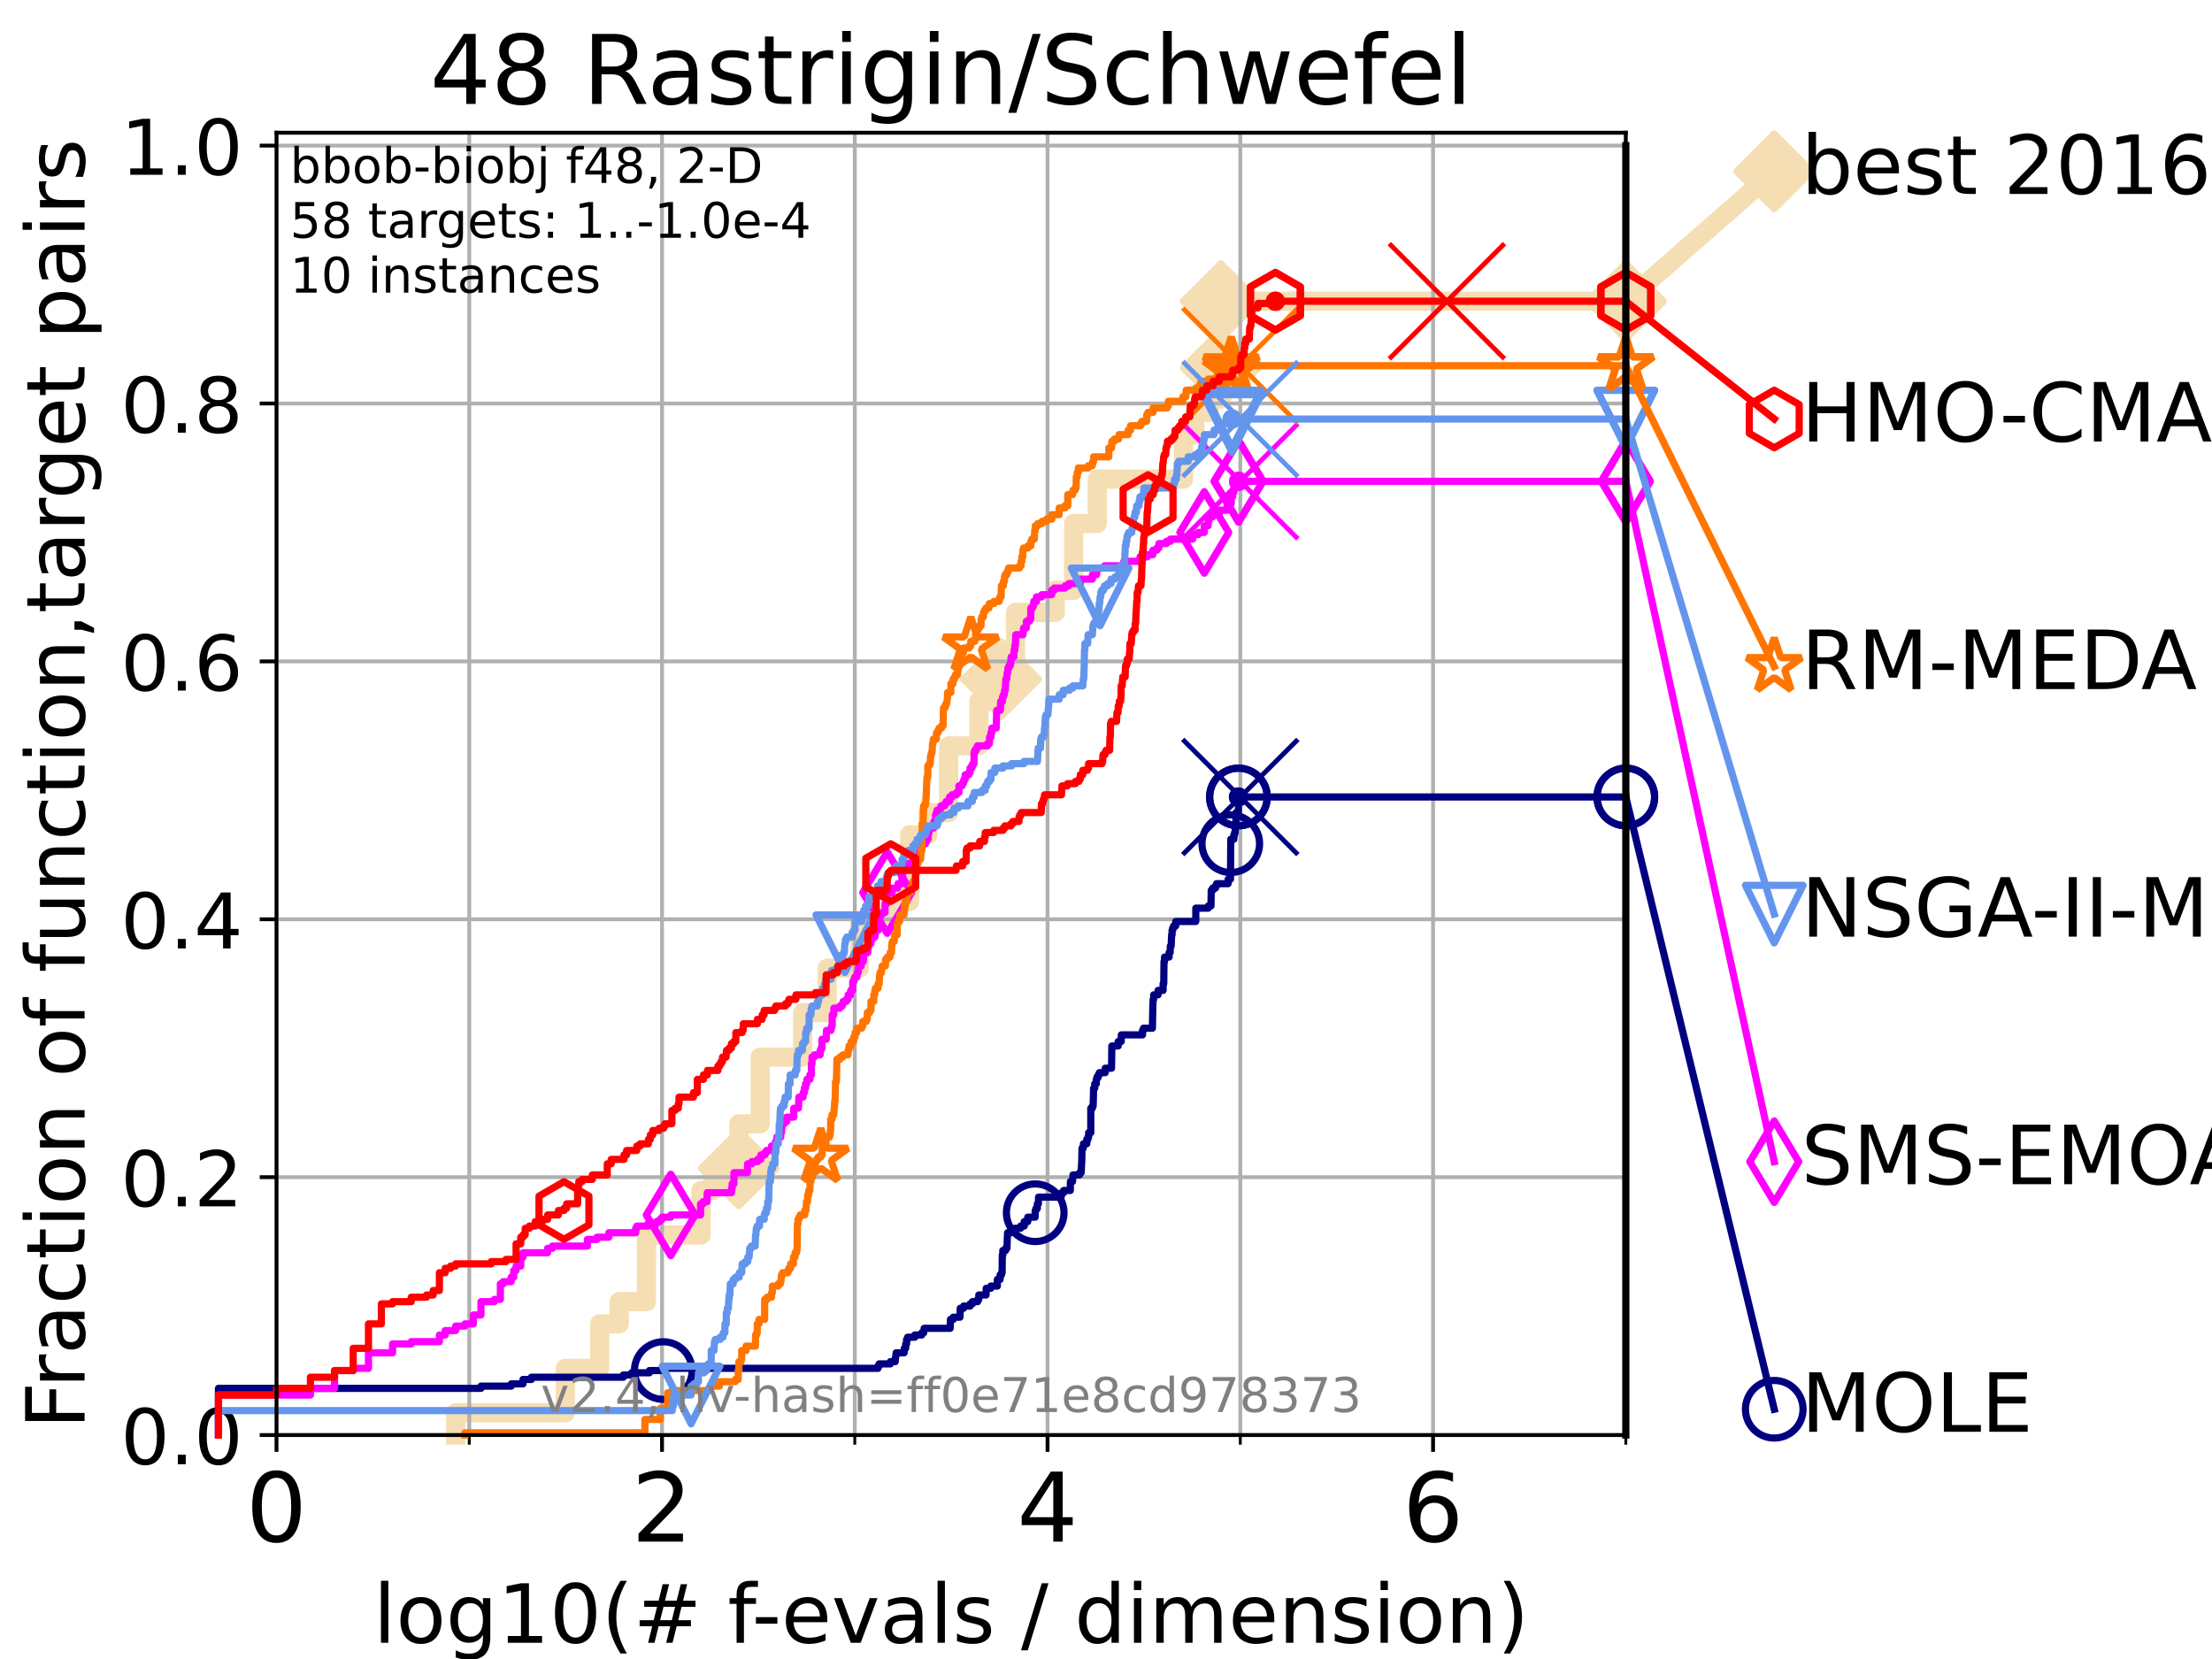 <?xml version="1.0" encoding="utf-8" standalone="no"?>
<!DOCTYPE svg PUBLIC "-//W3C//DTD SVG 1.1//EN"
  "http://www.w3.org/Graphics/SVG/1.1/DTD/svg11.dtd">
<!-- Created with matplotlib (https://matplotlib.org/) -->
<svg height="345.6pt" version="1.1" viewBox="0 0 460.8 345.6" width="460.8pt" xmlns="http://www.w3.org/2000/svg" xmlns:xlink="http://www.w3.org/1999/xlink">
 <defs>
  <style type="text/css">*{stroke-linecap:butt;stroke-linejoin:round;}</style>
 </defs>
 <g id="figure_1">
  <g id="patch_1">
   <path d="M 0 345.6 
L 460.8 345.6 
L 460.8 0 
L 0 0 
z
" style="fill:#ffffff;"/>
  </g>
  <g id="axes_1">
   <g id="patch_2">
    <path d="M 57.6 298.944 
L 338.688 298.944 
L 338.688 27.648 
L 57.6 27.648 
z
" style="fill:#ffffff;"/>
   </g>
   <g id="line2d_1">
    <path d="M 94.921 298.944 
L 94.921 294.313 
L 117.765 294.313 
L 117.765 285.05 
L 124.928 285.05 
L 124.928 275.788 
L 129.002 275.788 
L 129.002 271.157 
L 134.661 271.157 
L 134.661 257.263 
L 146.053 257.263 
L 146.053 248.001 
L 148.497 248.001 
L 148.497 243.37 
L 153.925 243.37 
L 153.925 234.107 
L 158.358 234.107 
L 158.358 220.214 
L 167.191 220.214 
L 167.191 210.951 
L 172.337 210.951 
L 172.337 201.689 
L 179.066 201.689 
L 179.066 192.426 
L 185.625 192.426 
L 185.625 187.795 
L 189.501 187.795 
L 189.501 173.901 
L 193.323 173.901 
L 193.323 169.27 
L 197.616 169.27 
L 197.616 155.377 
L 203.908 155.377 
L 203.908 146.114 
L 208.527 146.114 
L 208.527 141.483 
L 211.541 141.483 
L 211.541 127.589 
L 219.831 127.589 
L 219.831 122.958 
L 223.662 122.958 
L 223.662 109.065 
L 228.587 109.065 
L 228.587 99.802 
L 246.557 99.802 
L 246.557 90.54 
L 248.912 90.54 
L 248.912 85.909 
L 251.935 85.909 
L 251.935 76.646 
L 254.314 76.646 
L 254.314 62.753 
L 338.688 62.753 
" style="fill:none;stroke:#f5deb3;stroke-linecap:square;stroke-width:4;"/>
   </g>
   <g id="line2d_2">
    <defs>
     <path d="M -0 7.778 
L 7.778 0 
L 0 -7.778 
L -7.778 -0 
z
" id="macea229ab8" style="stroke:#f5deb3;stroke-linejoin:miter;stroke-width:1.5;"/>
    </defs>
    <g>
     <use style="fill:#f5deb3;stroke:#f5deb3;stroke-linejoin:miter;stroke-width:1.5;" x="153.925" xlink:href="#macea229ab8" y="243.37"/>
     <use style="fill:#f5deb3;stroke:#f5deb3;stroke-linejoin:miter;stroke-width:1.5;" x="208.527" xlink:href="#macea229ab8" y="141.483"/>
     <use style="fill:#f5deb3;stroke:#f5deb3;stroke-linejoin:miter;stroke-width:1.5;" x="254.314" xlink:href="#macea229ab8" y="76.646"/>
     <use style="fill:#f5deb3;stroke:#f5deb3;stroke-linejoin:miter;stroke-width:1.5;" x="254.314" xlink:href="#macea229ab8" y="62.753"/>
     <use style="fill:#f5deb3;stroke:#f5deb3;stroke-linejoin:miter;stroke-width:1.5;" x="338.688" xlink:href="#macea229ab8" y="62.753"/>
    </g>
   </g>
   <g id="line2d_3">
    <path style="fill:none;stroke:#f5deb3;stroke-linecap:square;stroke-width:4;"/>
    <g/>
   </g>
   <g id="line2d_4">
    <path d="M 338.688 62.753 
L 369.608 35.706 
" style="fill:none;stroke:#f5deb3;stroke-linecap:square;stroke-width:4;"/>
    <g>
     <use style="fill:#f5deb3;stroke:#f5deb3;stroke-linejoin:miter;stroke-width:1.5;" x="338.688" xlink:href="#macea229ab8" y="62.753"/>
     <use style="fill:#f5deb3;stroke:#f5deb3;stroke-linejoin:miter;stroke-width:1.5;" x="369.608" xlink:href="#macea229ab8" y="35.706"/>
    </g>
   </g>
   <g id="matplotlib.axis_1">
    <g id="xtick_1">
     <g id="line2d_5">
      <path clip-path="url(#pc4356dcbc0)" d="M 57.6 298.944 
L 57.6 27.648 
" style="fill:none;stroke:#b0b0b0;stroke-linecap:square;stroke-width:0.8;"/>
     </g>
     <g id="line2d_6">
      <defs>
       <path d="M 0 0 
L 0 3.5 
" id="mc643a5f5f5" style="stroke:#000000;stroke-width:0.8;"/>
      </defs>
      <g>
       <use style="stroke:#000000;stroke-width:0.8;" x="57.6" xlink:href="#mc643a5f5f5" y="298.944"/>
      </g>
     </g>
     <g id="text_1">
      <!-- 0 -->
      <g transform="translate(51.237 321.141)scale(0.2 -0.2)">
       <defs>
        <path d="M 31.781 66.406 
Q 24.172 66.406 20.328 58.906 
Q 16.5 51.422 16.5 36.375 
Q 16.5 21.391 20.328 13.891 
Q 24.172 6.391 31.781 6.391 
Q 39.453 6.391 43.281 13.891 
Q 47.125 21.391 47.125 36.375 
Q 47.125 51.422 43.281 58.906 
Q 39.453 66.406 31.781 66.406 
z
M 31.781 74.219 
Q 44.047 74.219 50.516 64.516 
Q 56.984 54.828 56.984 36.375 
Q 56.984 17.969 50.516 8.266 
Q 44.047 -1.422 31.781 -1.422 
Q 19.531 -1.422 13.062 8.266 
Q 6.594 17.969 6.594 36.375 
Q 6.594 54.828 13.062 64.516 
Q 19.531 74.219 31.781 74.219 
z
" id="DejaVuSans-48"/>
       </defs>
       <use xlink:href="#DejaVuSans-48"/>
      </g>
     </g>
    </g>
    <g id="xtick_2">
     <g id="line2d_7">
      <path clip-path="url(#pc4356dcbc0)" d="M 137.911 298.944 
L 137.911 27.648 
" style="fill:none;stroke:#b0b0b0;stroke-linecap:square;stroke-width:0.8;"/>
     </g>
     <g id="line2d_8">
      <g>
       <use style="stroke:#000000;stroke-width:0.8;" x="137.911" xlink:href="#mc643a5f5f5" y="298.944"/>
      </g>
     </g>
     <g id="text_2">
      <!-- 2 -->
      <g transform="translate(131.548 321.141)scale(0.2 -0.2)">
       <defs>
        <path d="M 19.188 8.297 
L 53.609 8.297 
L 53.609 0 
L 7.328 0 
L 7.328 8.297 
Q 12.938 14.109 22.625 23.891 
Q 32.328 33.688 34.812 36.531 
Q 39.547 41.844 41.422 45.531 
Q 43.312 49.219 43.312 52.781 
Q 43.312 58.594 39.234 62.25 
Q 35.156 65.922 28.609 65.922 
Q 23.969 65.922 18.812 64.312 
Q 13.672 62.703 7.812 59.422 
L 7.812 69.391 
Q 13.766 71.781 18.938 73 
Q 24.125 74.219 28.422 74.219 
Q 39.75 74.219 46.484 68.547 
Q 53.219 62.891 53.219 53.422 
Q 53.219 48.922 51.531 44.891 
Q 49.859 40.875 45.406 35.406 
Q 44.188 33.984 37.641 27.219 
Q 31.109 20.453 19.188 8.297 
z
" id="DejaVuSans-50"/>
       </defs>
       <use xlink:href="#DejaVuSans-50"/>
      </g>
     </g>
    </g>
    <g id="xtick_3">
     <g id="line2d_9">
      <path clip-path="url(#pc4356dcbc0)" d="M 218.222 298.944 
L 218.222 27.648 
" style="fill:none;stroke:#b0b0b0;stroke-linecap:square;stroke-width:0.8;"/>
     </g>
     <g id="line2d_10">
      <g>
       <use style="stroke:#000000;stroke-width:0.8;" x="218.222" xlink:href="#mc643a5f5f5" y="298.944"/>
      </g>
     </g>
     <g id="text_3">
      <!-- 4 -->
      <g transform="translate(211.859 321.141)scale(0.2 -0.2)">
       <defs>
        <path d="M 37.797 64.312 
L 12.891 25.391 
L 37.797 25.391 
z
M 35.203 72.906 
L 47.609 72.906 
L 47.609 25.391 
L 58.016 25.391 
L 58.016 17.188 
L 47.609 17.188 
L 47.609 0 
L 37.797 0 
L 37.797 17.188 
L 4.891 17.188 
L 4.891 26.703 
z
" id="DejaVuSans-52"/>
       </defs>
       <use xlink:href="#DejaVuSans-52"/>
      </g>
     </g>
    </g>
    <g id="xtick_4">
     <g id="line2d_11">
      <path clip-path="url(#pc4356dcbc0)" d="M 298.533 298.944 
L 298.533 27.648 
" style="fill:none;stroke:#b0b0b0;stroke-linecap:square;stroke-width:0.8;"/>
     </g>
     <g id="line2d_12">
      <g>
       <use style="stroke:#000000;stroke-width:0.8;" x="298.533" xlink:href="#mc643a5f5f5" y="298.944"/>
      </g>
     </g>
     <g id="text_4">
      <!-- 6 -->
      <g transform="translate(292.17 321.141)scale(0.2 -0.2)">
       <defs>
        <path d="M 33.016 40.375 
Q 26.375 40.375 22.484 35.828 
Q 18.609 31.297 18.609 23.391 
Q 18.609 15.531 22.484 10.953 
Q 26.375 6.391 33.016 6.391 
Q 39.656 6.391 43.531 10.953 
Q 47.406 15.531 47.406 23.391 
Q 47.406 31.297 43.531 35.828 
Q 39.656 40.375 33.016 40.375 
z
M 52.594 71.297 
L 52.594 62.312 
Q 48.875 64.062 45.094 64.984 
Q 41.312 65.922 37.594 65.922 
Q 27.828 65.922 22.672 59.328 
Q 17.531 52.734 16.797 39.406 
Q 19.672 43.656 24.016 45.922 
Q 28.375 48.188 33.594 48.188 
Q 44.578 48.188 50.953 41.516 
Q 57.328 34.859 57.328 23.391 
Q 57.328 12.156 50.688 5.359 
Q 44.047 -1.422 33.016 -1.422 
Q 20.359 -1.422 13.672 8.266 
Q 6.984 17.969 6.984 36.375 
Q 6.984 53.656 15.188 63.938 
Q 23.391 74.219 37.203 74.219 
Q 40.922 74.219 44.703 73.484 
Q 48.484 72.75 52.594 71.297 
z
" id="DejaVuSans-54"/>
       </defs>
       <use xlink:href="#DejaVuSans-54"/>
      </g>
     </g>
    </g>
    <g id="xtick_5">
     <g id="line2d_13">
      <path clip-path="url(#pc4356dcbc0)" d="M 97.755 298.944 
L 97.755 27.648 
" style="fill:none;stroke:#b0b0b0;stroke-linecap:square;stroke-width:0.8;"/>
     </g>
     <g id="line2d_14">
      <defs>
       <path d="M 0 0 
L 0 2 
" id="m6c754dccf5" style="stroke:#000000;stroke-width:0.6;"/>
      </defs>
      <g>
       <use style="stroke:#000000;stroke-width:0.6;" x="97.755" xlink:href="#m6c754dccf5" y="298.944"/>
      </g>
     </g>
    </g>
    <g id="xtick_6">
     <g id="line2d_15">
      <path clip-path="url(#pc4356dcbc0)" d="M 178.066 298.944 
L 178.066 27.648 
" style="fill:none;stroke:#b0b0b0;stroke-linecap:square;stroke-width:0.8;"/>
     </g>
     <g id="line2d_16">
      <g>
       <use style="stroke:#000000;stroke-width:0.6;" x="178.066" xlink:href="#m6c754dccf5" y="298.944"/>
      </g>
     </g>
    </g>
    <g id="xtick_7">
     <g id="line2d_17">
      <path clip-path="url(#pc4356dcbc0)" d="M 258.377 298.944 
L 258.377 27.648 
" style="fill:none;stroke:#b0b0b0;stroke-linecap:square;stroke-width:0.8;"/>
     </g>
     <g id="line2d_18">
      <g>
       <use style="stroke:#000000;stroke-width:0.6;" x="258.377" xlink:href="#m6c754dccf5" y="298.944"/>
      </g>
     </g>
    </g>
    <g id="xtick_8">
     <g id="line2d_19">
      <path clip-path="url(#pc4356dcbc0)" d="M 338.688 298.944 
L 338.688 27.648 
" style="fill:none;stroke:#b0b0b0;stroke-linecap:square;stroke-width:0.8;"/>
     </g>
     <g id="line2d_20">
      <g>
       <use style="stroke:#000000;stroke-width:0.6;" x="338.688" xlink:href="#m6c754dccf5" y="298.944"/>
      </g>
     </g>
    </g>
    <g id="text_5">
     <!-- log10(# f-evals / dimension) -->
     <g transform="translate(77.764 342.218)scale(0.17 -0.17)">
      <defs>
       <path d="M 9.422 75.984 
L 18.406 75.984 
L 18.406 0 
L 9.422 0 
z
" id="DejaVuSans-108"/>
       <path d="M 30.609 48.391 
Q 23.391 48.391 19.188 42.75 
Q 14.984 37.109 14.984 27.297 
Q 14.984 17.484 19.156 11.844 
Q 23.344 6.203 30.609 6.203 
Q 37.797 6.203 41.984 11.859 
Q 46.188 17.531 46.188 27.297 
Q 46.188 37.016 41.984 42.703 
Q 37.797 48.391 30.609 48.391 
z
M 30.609 56 
Q 42.328 56 49.016 48.375 
Q 55.719 40.766 55.719 27.297 
Q 55.719 13.875 49.016 6.219 
Q 42.328 -1.422 30.609 -1.422 
Q 18.844 -1.422 12.172 6.219 
Q 5.516 13.875 5.516 27.297 
Q 5.516 40.766 12.172 48.375 
Q 18.844 56 30.609 56 
z
" id="DejaVuSans-111"/>
       <path d="M 45.406 27.984 
Q 45.406 37.75 41.375 43.109 
Q 37.359 48.484 30.078 48.484 
Q 22.859 48.484 18.828 43.109 
Q 14.797 37.75 14.797 27.984 
Q 14.797 18.266 18.828 12.891 
Q 22.859 7.516 30.078 7.516 
Q 37.359 7.516 41.375 12.891 
Q 45.406 18.266 45.406 27.984 
z
M 54.391 6.781 
Q 54.391 -7.172 48.188 -13.984 
Q 42 -20.797 29.203 -20.797 
Q 24.469 -20.797 20.266 -20.094 
Q 16.062 -19.391 12.109 -17.922 
L 12.109 -9.188 
Q 16.062 -11.328 19.922 -12.344 
Q 23.781 -13.375 27.781 -13.375 
Q 36.625 -13.375 41.016 -8.766 
Q 45.406 -4.156 45.406 5.172 
L 45.406 9.625 
Q 42.625 4.781 38.281 2.391 
Q 33.938 0 27.875 0 
Q 17.828 0 11.672 7.656 
Q 5.516 15.328 5.516 27.984 
Q 5.516 40.672 11.672 48.328 
Q 17.828 56 27.875 56 
Q 33.938 56 38.281 53.609 
Q 42.625 51.219 45.406 46.391 
L 45.406 54.688 
L 54.391 54.688 
z
" id="DejaVuSans-103"/>
       <path d="M 12.406 8.297 
L 28.516 8.297 
L 28.516 63.922 
L 10.984 60.406 
L 10.984 69.391 
L 28.422 72.906 
L 38.281 72.906 
L 38.281 8.297 
L 54.391 8.297 
L 54.391 0 
L 12.406 0 
z
" id="DejaVuSans-49"/>
       <path d="M 31 75.875 
Q 24.469 64.656 21.281 53.656 
Q 18.109 42.672 18.109 31.391 
Q 18.109 20.125 21.312 9.062 
Q 24.516 -2 31 -13.188 
L 23.188 -13.188 
Q 15.875 -1.703 12.234 9.375 
Q 8.594 20.453 8.594 31.391 
Q 8.594 42.281 12.203 53.312 
Q 15.828 64.359 23.188 75.875 
z
" id="DejaVuSans-40"/>
       <path d="M 51.125 44 
L 36.922 44 
L 32.812 27.688 
L 47.125 27.688 
z
M 43.797 71.781 
L 38.719 51.516 
L 52.984 51.516 
L 58.109 71.781 
L 65.922 71.781 
L 60.891 51.516 
L 76.125 51.516 
L 76.125 44 
L 58.984 44 
L 54.984 27.688 
L 70.516 27.688 
L 70.516 20.219 
L 53.078 20.219 
L 48 0 
L 40.188 0 
L 45.219 20.219 
L 30.906 20.219 
L 25.875 0 
L 18.016 0 
L 23.094 20.219 
L 7.719 20.219 
L 7.719 27.688 
L 24.906 27.688 
L 29 44 
L 13.281 44 
L 13.281 51.516 
L 30.906 51.516 
L 35.891 71.781 
z
" id="DejaVuSans-35"/>
       <path id="DejaVuSans-32"/>
       <path d="M 37.109 75.984 
L 37.109 68.5 
L 28.516 68.5 
Q 23.688 68.5 21.797 66.547 
Q 19.922 64.594 19.922 59.516 
L 19.922 54.688 
L 34.719 54.688 
L 34.719 47.703 
L 19.922 47.703 
L 19.922 0 
L 10.891 0 
L 10.891 47.703 
L 2.297 47.703 
L 2.297 54.688 
L 10.891 54.688 
L 10.891 58.5 
Q 10.891 67.625 15.141 71.797 
Q 19.391 75.984 28.609 75.984 
z
" id="DejaVuSans-102"/>
       <path d="M 4.891 31.391 
L 31.203 31.391 
L 31.203 23.391 
L 4.891 23.391 
z
" id="DejaVuSans-45"/>
       <path d="M 56.203 29.594 
L 56.203 25.203 
L 14.891 25.203 
Q 15.484 15.922 20.484 11.062 
Q 25.484 6.203 34.422 6.203 
Q 39.594 6.203 44.453 7.469 
Q 49.312 8.734 54.109 11.281 
L 54.109 2.781 
Q 49.266 0.734 44.188 -0.344 
Q 39.109 -1.422 33.891 -1.422 
Q 20.797 -1.422 13.156 6.188 
Q 5.516 13.812 5.516 26.812 
Q 5.516 40.234 12.766 48.109 
Q 20.016 56 32.328 56 
Q 43.359 56 49.781 48.891 
Q 56.203 41.797 56.203 29.594 
z
M 47.219 32.234 
Q 47.125 39.594 43.094 43.984 
Q 39.062 48.391 32.422 48.391 
Q 24.906 48.391 20.391 44.141 
Q 15.875 39.891 15.188 32.172 
z
" id="DejaVuSans-101"/>
       <path d="M 2.984 54.688 
L 12.5 54.688 
L 29.594 8.797 
L 46.688 54.688 
L 56.203 54.688 
L 35.688 0 
L 23.484 0 
z
" id="DejaVuSans-118"/>
       <path d="M 34.281 27.484 
Q 23.391 27.484 19.188 25 
Q 14.984 22.516 14.984 16.5 
Q 14.984 11.719 18.141 8.906 
Q 21.297 6.109 26.703 6.109 
Q 34.188 6.109 38.703 11.406 
Q 43.219 16.703 43.219 25.484 
L 43.219 27.484 
z
M 52.203 31.203 
L 52.203 0 
L 43.219 0 
L 43.219 8.297 
Q 40.141 3.328 35.547 0.953 
Q 30.953 -1.422 24.312 -1.422 
Q 15.922 -1.422 10.953 3.297 
Q 6 8.016 6 15.922 
Q 6 25.141 12.172 29.828 
Q 18.359 34.516 30.609 34.516 
L 43.219 34.516 
L 43.219 35.406 
Q 43.219 41.609 39.141 45 
Q 35.062 48.391 27.688 48.391 
Q 23 48.391 18.547 47.266 
Q 14.109 46.141 10.016 43.891 
L 10.016 52.203 
Q 14.938 54.109 19.578 55.047 
Q 24.219 56 28.609 56 
Q 40.484 56 46.344 49.844 
Q 52.203 43.703 52.203 31.203 
z
" id="DejaVuSans-97"/>
       <path d="M 44.281 53.078 
L 44.281 44.578 
Q 40.484 46.531 36.375 47.5 
Q 32.281 48.484 27.875 48.484 
Q 21.188 48.484 17.844 46.438 
Q 14.5 44.391 14.5 40.281 
Q 14.5 37.156 16.891 35.375 
Q 19.281 33.594 26.516 31.984 
L 29.594 31.297 
Q 39.156 29.25 43.188 25.516 
Q 47.219 21.781 47.219 15.094 
Q 47.219 7.469 41.188 3.016 
Q 35.156 -1.422 24.609 -1.422 
Q 20.219 -1.422 15.453 -0.562 
Q 10.688 0.297 5.422 2 
L 5.422 11.281 
Q 10.406 8.688 15.234 7.391 
Q 20.062 6.109 24.812 6.109 
Q 31.156 6.109 34.562 8.281 
Q 37.984 10.453 37.984 14.406 
Q 37.984 18.062 35.516 20.016 
Q 33.062 21.969 24.703 23.781 
L 21.578 24.516 
Q 13.234 26.266 9.516 29.906 
Q 5.812 33.547 5.812 39.891 
Q 5.812 47.609 11.281 51.797 
Q 16.75 56 26.812 56 
Q 31.781 56 36.172 55.266 
Q 40.578 54.547 44.281 53.078 
z
" id="DejaVuSans-115"/>
       <path d="M 25.391 72.906 
L 33.688 72.906 
L 8.297 -9.281 
L 0 -9.281 
z
" id="DejaVuSans-47"/>
       <path d="M 45.406 46.391 
L 45.406 75.984 
L 54.391 75.984 
L 54.391 0 
L 45.406 0 
L 45.406 8.203 
Q 42.578 3.328 38.25 0.953 
Q 33.938 -1.422 27.875 -1.422 
Q 17.969 -1.422 11.734 6.484 
Q 5.516 14.406 5.516 27.297 
Q 5.516 40.188 11.734 48.094 
Q 17.969 56 27.875 56 
Q 33.938 56 38.25 53.625 
Q 42.578 51.266 45.406 46.391 
z
M 14.797 27.297 
Q 14.797 17.391 18.875 11.75 
Q 22.953 6.109 30.078 6.109 
Q 37.203 6.109 41.297 11.75 
Q 45.406 17.391 45.406 27.297 
Q 45.406 37.203 41.297 42.844 
Q 37.203 48.484 30.078 48.484 
Q 22.953 48.484 18.875 42.844 
Q 14.797 37.203 14.797 27.297 
z
" id="DejaVuSans-100"/>
       <path d="M 9.422 54.688 
L 18.406 54.688 
L 18.406 0 
L 9.422 0 
z
M 9.422 75.984 
L 18.406 75.984 
L 18.406 64.594 
L 9.422 64.594 
z
" id="DejaVuSans-105"/>
       <path d="M 52 44.188 
Q 55.375 50.25 60.062 53.125 
Q 64.75 56 71.094 56 
Q 79.641 56 84.281 50.016 
Q 88.922 44.047 88.922 33.016 
L 88.922 0 
L 79.891 0 
L 79.891 32.719 
Q 79.891 40.578 77.094 44.375 
Q 74.312 48.188 68.609 48.188 
Q 61.625 48.188 57.562 43.547 
Q 53.516 38.922 53.516 30.906 
L 53.516 0 
L 44.484 0 
L 44.484 32.719 
Q 44.484 40.625 41.703 44.406 
Q 38.922 48.188 33.109 48.188 
Q 26.219 48.188 22.156 43.531 
Q 18.109 38.875 18.109 30.906 
L 18.109 0 
L 9.078 0 
L 9.078 54.688 
L 18.109 54.688 
L 18.109 46.188 
Q 21.188 51.219 25.484 53.609 
Q 29.781 56 35.688 56 
Q 41.656 56 45.828 52.969 
Q 50 49.953 52 44.188 
z
" id="DejaVuSans-109"/>
       <path d="M 54.891 33.016 
L 54.891 0 
L 45.906 0 
L 45.906 32.719 
Q 45.906 40.484 42.875 44.328 
Q 39.844 48.188 33.797 48.188 
Q 26.516 48.188 22.312 43.547 
Q 18.109 38.922 18.109 30.906 
L 18.109 0 
L 9.078 0 
L 9.078 54.688 
L 18.109 54.688 
L 18.109 46.188 
Q 21.344 51.125 25.703 53.562 
Q 30.078 56 35.797 56 
Q 45.219 56 50.047 50.172 
Q 54.891 44.344 54.891 33.016 
z
" id="DejaVuSans-110"/>
       <path d="M 8.016 75.875 
L 15.828 75.875 
Q 23.141 64.359 26.781 53.312 
Q 30.422 42.281 30.422 31.391 
Q 30.422 20.453 26.781 9.375 
Q 23.141 -1.703 15.828 -13.188 
L 8.016 -13.188 
Q 14.5 -2 17.703 9.062 
Q 20.906 20.125 20.906 31.391 
Q 20.906 42.672 17.703 53.656 
Q 14.5 64.656 8.016 75.875 
z
" id="DejaVuSans-41"/>
      </defs>
      <use xlink:href="#DejaVuSans-108"/>
      <use x="27.783" xlink:href="#DejaVuSans-111"/>
      <use x="88.965" xlink:href="#DejaVuSans-103"/>
      <use x="152.441" xlink:href="#DejaVuSans-49"/>
      <use x="216.064" xlink:href="#DejaVuSans-48"/>
      <use x="279.688" xlink:href="#DejaVuSans-40"/>
      <use x="318.701" xlink:href="#DejaVuSans-35"/>
      <use x="402.49" xlink:href="#DejaVuSans-32"/>
      <use x="434.277" xlink:href="#DejaVuSans-102"/>
      <use x="463.982" xlink:href="#DejaVuSans-45"/>
      <use x="500.066" xlink:href="#DejaVuSans-101"/>
      <use x="561.59" xlink:href="#DejaVuSans-118"/>
      <use x="620.77" xlink:href="#DejaVuSans-97"/>
      <use x="682.049" xlink:href="#DejaVuSans-108"/>
      <use x="709.832" xlink:href="#DejaVuSans-115"/>
      <use x="761.932" xlink:href="#DejaVuSans-32"/>
      <use x="793.719" xlink:href="#DejaVuSans-47"/>
      <use x="827.41" xlink:href="#DejaVuSans-32"/>
      <use x="859.197" xlink:href="#DejaVuSans-100"/>
      <use x="922.674" xlink:href="#DejaVuSans-105"/>
      <use x="950.457" xlink:href="#DejaVuSans-109"/>
      <use x="1047.869" xlink:href="#DejaVuSans-101"/>
      <use x="1109.393" xlink:href="#DejaVuSans-110"/>
      <use x="1172.771" xlink:href="#DejaVuSans-115"/>
      <use x="1224.871" xlink:href="#DejaVuSans-105"/>
      <use x="1252.654" xlink:href="#DejaVuSans-111"/>
      <use x="1313.836" xlink:href="#DejaVuSans-110"/>
      <use x="1377.215" xlink:href="#DejaVuSans-41"/>
     </g>
    </g>
   </g>
   <g id="matplotlib.axis_2">
    <g id="ytick_1">
     <g id="line2d_21">
      <path clip-path="url(#pc4356dcbc0)" d="M 57.6 298.944 
L 338.688 298.944 
" style="fill:none;stroke:#b0b0b0;stroke-linecap:square;stroke-width:0.8;"/>
     </g>
     <g id="line2d_22">
      <defs>
       <path d="M 0 0 
L -3.5 0 
" id="m160496bf8a" style="stroke:#000000;stroke-width:0.8;"/>
      </defs>
      <g>
       <use style="stroke:#000000;stroke-width:0.8;" x="57.6" xlink:href="#m160496bf8a" y="298.944"/>
      </g>
     </g>
     <g id="text_6">
      <!-- 0.0 -->
      <g transform="translate(25.155 305.023)scale(0.16 -0.16)">
       <defs>
        <path d="M 10.688 12.406 
L 21 12.406 
L 21 0 
L 10.688 0 
z
" id="DejaVuSans-46"/>
       </defs>
       <use xlink:href="#DejaVuSans-48"/>
       <use x="63.623" xlink:href="#DejaVuSans-46"/>
       <use x="95.41" xlink:href="#DejaVuSans-48"/>
      </g>
     </g>
    </g>
    <g id="ytick_2">
     <g id="line2d_23">
      <path clip-path="url(#pc4356dcbc0)" d="M 57.6 245.222 
L 338.688 245.222 
" style="fill:none;stroke:#b0b0b0;stroke-linecap:square;stroke-width:0.8;"/>
     </g>
     <g id="line2d_24">
      <g>
       <use style="stroke:#000000;stroke-width:0.8;" x="57.6" xlink:href="#m160496bf8a" y="245.222"/>
      </g>
     </g>
     <g id="text_7">
      <!-- 0.2 -->
      <g transform="translate(25.155 251.301)scale(0.16 -0.16)">
       <use xlink:href="#DejaVuSans-48"/>
       <use x="63.623" xlink:href="#DejaVuSans-46"/>
       <use x="95.41" xlink:href="#DejaVuSans-50"/>
      </g>
     </g>
    </g>
    <g id="ytick_3">
     <g id="line2d_25">
      <path clip-path="url(#pc4356dcbc0)" d="M 57.6 191.5 
L 338.688 191.5 
" style="fill:none;stroke:#b0b0b0;stroke-linecap:square;stroke-width:0.8;"/>
     </g>
     <g id="line2d_26">
      <g>
       <use style="stroke:#000000;stroke-width:0.8;" x="57.6" xlink:href="#m160496bf8a" y="191.5"/>
      </g>
     </g>
     <g id="text_8">
      <!-- 0.4 -->
      <g transform="translate(25.155 197.579)scale(0.16 -0.16)">
       <use xlink:href="#DejaVuSans-48"/>
       <use x="63.623" xlink:href="#DejaVuSans-46"/>
       <use x="95.41" xlink:href="#DejaVuSans-52"/>
      </g>
     </g>
    </g>
    <g id="ytick_4">
     <g id="line2d_27">
      <path clip-path="url(#pc4356dcbc0)" d="M 57.6 137.778 
L 338.688 137.778 
" style="fill:none;stroke:#b0b0b0;stroke-linecap:square;stroke-width:0.8;"/>
     </g>
     <g id="line2d_28">
      <g>
       <use style="stroke:#000000;stroke-width:0.8;" x="57.6" xlink:href="#m160496bf8a" y="137.778"/>
      </g>
     </g>
     <g id="text_9">
      <!-- 0.6 -->
      <g transform="translate(25.155 143.857)scale(0.16 -0.16)">
       <use xlink:href="#DejaVuSans-48"/>
       <use x="63.623" xlink:href="#DejaVuSans-46"/>
       <use x="95.41" xlink:href="#DejaVuSans-54"/>
      </g>
     </g>
    </g>
    <g id="ytick_5">
     <g id="line2d_29">
      <path clip-path="url(#pc4356dcbc0)" d="M 57.6 84.056 
L 338.688 84.056 
" style="fill:none;stroke:#b0b0b0;stroke-linecap:square;stroke-width:0.8;"/>
     </g>
     <g id="line2d_30">
      <g>
       <use style="stroke:#000000;stroke-width:0.8;" x="57.6" xlink:href="#m160496bf8a" y="84.056"/>
      </g>
     </g>
     <g id="text_10">
      <!-- 0.8 -->
      <g transform="translate(25.155 90.135)scale(0.16 -0.16)">
       <defs>
        <path d="M 31.781 34.625 
Q 24.75 34.625 20.719 30.859 
Q 16.703 27.094 16.703 20.516 
Q 16.703 13.922 20.719 10.156 
Q 24.75 6.391 31.781 6.391 
Q 38.812 6.391 42.859 10.172 
Q 46.922 13.969 46.922 20.516 
Q 46.922 27.094 42.891 30.859 
Q 38.875 34.625 31.781 34.625 
z
M 21.922 38.812 
Q 15.578 40.375 12.031 44.719 
Q 8.5 49.078 8.5 55.328 
Q 8.5 64.062 14.719 69.141 
Q 20.953 74.219 31.781 74.219 
Q 42.672 74.219 48.875 69.141 
Q 55.078 64.062 55.078 55.328 
Q 55.078 49.078 51.531 44.719 
Q 48 40.375 41.703 38.812 
Q 48.828 37.156 52.797 32.312 
Q 56.781 27.484 56.781 20.516 
Q 56.781 9.906 50.312 4.234 
Q 43.844 -1.422 31.781 -1.422 
Q 19.734 -1.422 13.25 4.234 
Q 6.781 9.906 6.781 20.516 
Q 6.781 27.484 10.781 32.312 
Q 14.797 37.156 21.922 38.812 
z
M 18.312 54.391 
Q 18.312 48.734 21.844 45.562 
Q 25.391 42.391 31.781 42.391 
Q 38.141 42.391 41.719 45.562 
Q 45.312 48.734 45.312 54.391 
Q 45.312 60.062 41.719 63.234 
Q 38.141 66.406 31.781 66.406 
Q 25.391 66.406 21.844 63.234 
Q 18.312 60.062 18.312 54.391 
z
" id="DejaVuSans-56"/>
       </defs>
       <use xlink:href="#DejaVuSans-48"/>
       <use x="63.623" xlink:href="#DejaVuSans-46"/>
       <use x="95.41" xlink:href="#DejaVuSans-56"/>
      </g>
     </g>
    </g>
    <g id="ytick_6">
     <g id="line2d_31">
      <path clip-path="url(#pc4356dcbc0)" d="M 57.6 30.334 
L 338.688 30.334 
" style="fill:none;stroke:#b0b0b0;stroke-linecap:square;stroke-width:0.8;"/>
     </g>
     <g id="line2d_32">
      <g>
       <use style="stroke:#000000;stroke-width:0.8;" x="57.6" xlink:href="#m160496bf8a" y="30.334"/>
      </g>
     </g>
     <g id="text_11">
      <!-- 1.0 -->
      <g transform="translate(25.155 36.413)scale(0.16 -0.16)">
       <use xlink:href="#DejaVuSans-49"/>
       <use x="63.623" xlink:href="#DejaVuSans-46"/>
       <use x="95.41" xlink:href="#DejaVuSans-48"/>
      </g>
     </g>
    </g>
    <g id="text_12">
     <!-- Fraction of function,target pairs -->
     <g transform="translate(17.62 297.681)rotate(-90)scale(0.17 -0.17)">
      <defs>
       <path d="M 9.812 72.906 
L 51.703 72.906 
L 51.703 64.594 
L 19.672 64.594 
L 19.672 43.109 
L 48.578 43.109 
L 48.578 34.812 
L 19.672 34.812 
L 19.672 0 
L 9.812 0 
z
" id="DejaVuSans-70"/>
       <path d="M 41.109 46.297 
Q 39.594 47.172 37.812 47.578 
Q 36.031 48 33.891 48 
Q 26.266 48 22.188 43.047 
Q 18.109 38.094 18.109 28.812 
L 18.109 0 
L 9.078 0 
L 9.078 54.688 
L 18.109 54.688 
L 18.109 46.188 
Q 20.953 51.172 25.484 53.578 
Q 30.031 56 36.531 56 
Q 37.453 56 38.578 55.875 
Q 39.703 55.766 41.062 55.516 
z
" id="DejaVuSans-114"/>
       <path d="M 48.781 52.594 
L 48.781 44.188 
Q 44.969 46.297 41.141 47.344 
Q 37.312 48.391 33.406 48.391 
Q 24.656 48.391 19.812 42.844 
Q 14.984 37.312 14.984 27.297 
Q 14.984 17.281 19.812 11.734 
Q 24.656 6.203 33.406 6.203 
Q 37.312 6.203 41.141 7.25 
Q 44.969 8.297 48.781 10.406 
L 48.781 2.094 
Q 45.016 0.344 40.984 -0.531 
Q 36.969 -1.422 32.422 -1.422 
Q 20.062 -1.422 12.781 6.344 
Q 5.516 14.109 5.516 27.297 
Q 5.516 40.672 12.859 48.328 
Q 20.219 56 33.016 56 
Q 37.156 56 41.109 55.141 
Q 45.062 54.297 48.781 52.594 
z
" id="DejaVuSans-99"/>
       <path d="M 18.312 70.219 
L 18.312 54.688 
L 36.812 54.688 
L 36.812 47.703 
L 18.312 47.703 
L 18.312 18.016 
Q 18.312 11.328 20.141 9.422 
Q 21.969 7.516 27.594 7.516 
L 36.812 7.516 
L 36.812 0 
L 27.594 0 
Q 17.188 0 13.234 3.875 
Q 9.281 7.766 9.281 18.016 
L 9.281 47.703 
L 2.688 47.703 
L 2.688 54.688 
L 9.281 54.688 
L 9.281 70.219 
z
" id="DejaVuSans-116"/>
       <path d="M 8.5 21.578 
L 8.5 54.688 
L 17.484 54.688 
L 17.484 21.922 
Q 17.484 14.156 20.5 10.266 
Q 23.531 6.391 29.594 6.391 
Q 36.859 6.391 41.078 11.031 
Q 45.312 15.672 45.312 23.688 
L 45.312 54.688 
L 54.297 54.688 
L 54.297 0 
L 45.312 0 
L 45.312 8.406 
Q 42.047 3.422 37.719 1 
Q 33.406 -1.422 27.688 -1.422 
Q 18.266 -1.422 13.375 4.438 
Q 8.5 10.297 8.5 21.578 
z
M 31.109 56 
z
" id="DejaVuSans-117"/>
       <path d="M 11.719 12.406 
L 22.016 12.406 
L 22.016 4 
L 14.016 -11.625 
L 7.719 -11.625 
L 11.719 4 
z
" id="DejaVuSans-44"/>
       <path d="M 18.109 8.203 
L 18.109 -20.797 
L 9.078 -20.797 
L 9.078 54.688 
L 18.109 54.688 
L 18.109 46.391 
Q 20.953 51.266 25.266 53.625 
Q 29.594 56 35.594 56 
Q 45.562 56 51.781 48.094 
Q 58.016 40.188 58.016 27.297 
Q 58.016 14.406 51.781 6.484 
Q 45.562 -1.422 35.594 -1.422 
Q 29.594 -1.422 25.266 0.953 
Q 20.953 3.328 18.109 8.203 
z
M 48.688 27.297 
Q 48.688 37.203 44.609 42.844 
Q 40.531 48.484 33.406 48.484 
Q 26.266 48.484 22.188 42.844 
Q 18.109 37.203 18.109 27.297 
Q 18.109 17.391 22.188 11.75 
Q 26.266 6.109 33.406 6.109 
Q 40.531 6.109 44.609 11.75 
Q 48.688 17.391 48.688 27.297 
z
" id="DejaVuSans-112"/>
      </defs>
      <use xlink:href="#DejaVuSans-70"/>
      <use x="50.27" xlink:href="#DejaVuSans-114"/>
      <use x="91.383" xlink:href="#DejaVuSans-97"/>
      <use x="152.662" xlink:href="#DejaVuSans-99"/>
      <use x="207.643" xlink:href="#DejaVuSans-116"/>
      <use x="246.852" xlink:href="#DejaVuSans-105"/>
      <use x="274.635" xlink:href="#DejaVuSans-111"/>
      <use x="335.816" xlink:href="#DejaVuSans-110"/>
      <use x="399.195" xlink:href="#DejaVuSans-32"/>
      <use x="430.982" xlink:href="#DejaVuSans-111"/>
      <use x="492.164" xlink:href="#DejaVuSans-102"/>
      <use x="527.369" xlink:href="#DejaVuSans-32"/>
      <use x="559.156" xlink:href="#DejaVuSans-102"/>
      <use x="594.361" xlink:href="#DejaVuSans-117"/>
      <use x="657.74" xlink:href="#DejaVuSans-110"/>
      <use x="721.119" xlink:href="#DejaVuSans-99"/>
      <use x="776.1" xlink:href="#DejaVuSans-116"/>
      <use x="815.309" xlink:href="#DejaVuSans-105"/>
      <use x="843.092" xlink:href="#DejaVuSans-111"/>
      <use x="904.273" xlink:href="#DejaVuSans-110"/>
      <use x="967.652" xlink:href="#DejaVuSans-44"/>
      <use x="999.439" xlink:href="#DejaVuSans-116"/>
      <use x="1038.648" xlink:href="#DejaVuSans-97"/>
      <use x="1099.928" xlink:href="#DejaVuSans-114"/>
      <use x="1139.291" xlink:href="#DejaVuSans-103"/>
      <use x="1202.768" xlink:href="#DejaVuSans-101"/>
      <use x="1264.291" xlink:href="#DejaVuSans-116"/>
      <use x="1303.5" xlink:href="#DejaVuSans-32"/>
      <use x="1335.287" xlink:href="#DejaVuSans-112"/>
      <use x="1398.764" xlink:href="#DejaVuSans-97"/>
      <use x="1460.043" xlink:href="#DejaVuSans-105"/>
      <use x="1487.826" xlink:href="#DejaVuSans-114"/>
      <use x="1528.939" xlink:href="#DejaVuSans-115"/>
     </g>
    </g>
   </g>
   <g id="line2d_33">
    <defs>
     <path d="M 0 1.5 
C 0.398 1.5 0.779 1.342 1.061 1.061 
C 1.342 0.779 1.5 0.398 1.5 0 
C 1.5 -0.398 1.342 -0.779 1.061 -1.061 
C 0.779 -1.342 0.398 -1.5 0 -1.5 
C -0.398 -1.5 -0.779 -1.342 -1.061 -1.061 
C -1.342 -0.779 -1.5 -0.398 -1.5 0 
C -1.5 0.398 -1.342 0.779 -1.061 1.061 
C -0.779 1.342 -0.398 1.5 0 1.5 
z
" id="m3246b50920" style="stroke:#f5deb3;"/>
    </defs>
    <g>
     <use style="fill:#f5deb3;stroke:#f5deb3;" x="254.314" xlink:href="#m3246b50920" y="62.753"/>
     <use style="fill:#f5deb3;stroke:#f5deb3;" x="254.314" xlink:href="#m3246b50920" y="62.753"/>
    </g>
   </g>
   <g id="line2d_34">
    <defs>
     <path d="M 0 1.5 
C 0.398 1.5 0.779 1.342 1.061 1.061 
C 1.342 0.779 1.5 0.398 1.5 0 
C 1.5 -0.398 1.342 -0.779 1.061 -1.061 
C 0.779 -1.342 0.398 -1.5 0 -1.5 
C -0.398 -1.5 -0.779 -1.342 -1.061 -1.061 
C -1.342 -0.779 -1.5 -0.398 -1.5 0 
C -1.5 0.398 -1.342 0.779 -1.061 1.061 
C -0.779 1.342 -0.398 1.5 0 1.5 
z
" id="m897b19c6e2" style="stroke:#000080;"/>
    </defs>
    <g>
     <use style="fill:#000080;stroke:#000080;" x="257.99" xlink:href="#m897b19c6e2" y="166.028"/>
     <use style="fill:#000080;stroke:#000080;" x="257.99" xlink:href="#m897b19c6e2" y="166.028"/>
    </g>
   </g>
   <g id="line2d_35">
    <path d="M 45.512 298.944 
L 45.512 289.218 
L 100.193 289.218 
L 100.193 288.755 
L 106.489 288.755 
L 106.489 288.292 
L 108.949 288.292 
L 108.949 287.366 
L 110.694 287.366 
L 110.694 286.903 
L 129.853 286.903 
L 129.853 286.44 
L 131.566 286.44 
L 131.566 285.977 
L 135.281 285.977 
L 135.281 285.514 
L 138.171 285.514 
L 138.171 285.05 
L 182.895 285.05 
L 182.895 284.587 
L 183.138 284.587 
L 183.138 284.124 
L 185.471 284.124 
L 185.471 283.661 
L 186.485 283.661 
L 186.544 282.735 
L 186.603 282.735 
L 186.688 281.809 
L 188.346 281.809 
L 188.375 280.882 
L 188.672 280.882 
L 188.672 279.956 
L 188.856 279.956 
L 188.856 279.03 
L 189.071 279.03 
L 189.071 278.567 
L 190.572 278.567 
L 190.572 278.104 
L 192.017 278.104 
L 192.017 277.64 
L 192.42 277.64 
L 192.516 276.714 
L 197.934 276.714 
L 197.993 274.862 
L 198.576 274.862 
L 198.576 274.399 
L 199.983 274.399 
L 200.033 272.546 
L 200.722 272.546 
L 200.722 272.083 
L 202.082 272.083 
L 202.082 271.62 
L 202.573 271.62 
L 202.573 271.157 
L 203.667 271.157 
L 203.667 270.694 
L 203.898 270.694 
L 203.898 269.767 
L 205.415 269.767 
L 205.442 268.378 
L 206.395 268.378 
L 206.395 267.915 
L 207.763 267.915 
L 207.77 266.526 
L 208.341 266.526 
L 208.341 265.599 
L 208.615 265.599 
L 208.615 265.136 
L 208.757 265.136 
L 208.797 261.431 
L 208.903 261.431 
L 208.903 260.505 
L 209.488 260.505 
L 209.488 260.042 
L 209.768 260.042 
L 209.867 257.263 
L 209.898 257.263 
L 209.898 256.8 
L 210.651 256.8 
L 210.651 256.337 
L 211.441 256.337 
L 211.441 255.874 
L 212.609 255.874 
L 212.609 255.411 
L 213.37 255.411 
L 213.37 254.484 
L 214.104 254.484 
L 214.104 253.558 
L 215.636 253.558 
L 215.654 252.169 
L 215.826 252.169 
L 215.826 251.706 
L 216.103 251.706 
L 216.103 250.779 
L 216.306 250.779 
L 216.348 249.39 
L 221.064 249.39 
L 221.124 248.464 
L 221.583 248.464 
L 221.583 248.001 
L 222.966 248.001 
L 222.98 246.148 
L 223.424 246.148 
L 223.527 244.759 
L 224.88 244.759 
L 224.88 244.296 
L 225.227 244.296 
L 225.333 241.98 
L 225.352 241.98 
L 225.395 239.201 
L 225.647 239.201 
L 225.703 238.275 
L 226.398 238.275 
L 226.398 237.349 
L 226.639 237.349 
L 226.639 236.886 
L 226.783 236.886 
L 226.783 235.96 
L 227.23 235.96 
L 227.234 230.865 
L 227.554 230.865 
L 227.554 230.402 
L 227.724 230.402 
L 227.817 226.697 
L 228.054 226.697 
L 228.054 225.771 
L 228.373 225.771 
L 228.386 224.845 
L 228.511 224.845 
L 228.511 224.382 
L 228.788 224.382 
L 228.788 223.918 
L 229.015 223.918 
L 229.015 223.455 
L 230.235 223.455 
L 230.244 222.529 
L 231.553 222.529 
L 231.618 217.898 
L 232.937 217.898 
L 232.937 216.972 
L 233.568 216.972 
L 233.592 215.582 
L 238.004 215.582 
L 238.004 214.656 
L 238.211 214.656 
L 238.211 214.193 
L 240.068 214.193 
L 240.163 209.099 
L 240.191 209.099 
L 240.222 208.172 
L 240.329 208.172 
L 240.329 207.246 
L 241.244 207.246 
L 241.244 206.32 
L 242.294 206.32 
L 242.301 204.931 
L 242.433 204.931 
L 242.483 200.299 
L 242.593 200.299 
L 242.593 199.373 
L 243.544 199.373 
L 243.544 198.447 
L 243.755 198.447 
L 243.814 197.057 
L 243.979 197.057 
L 244.07 194.742 
L 244.164 194.742 
L 244.164 193.816 
L 244.283 193.816 
L 244.283 193.353 
L 244.477 193.353 
L 244.477 192.889 
L 244.919 192.889 
L 244.919 191.963 
L 249.102 191.963 
L 249.11 189.184 
L 251.71 189.184 
L 251.71 188.721 
L 252.268 188.721 
L 252.319 185.479 
L 252.615 185.479 
L 252.615 185.016 
L 253.201 185.016 
L 253.201 184.553 
L 253.437 184.553 
L 253.437 184.09 
L 255.833 184.09 
L 255.833 183.164 
L 256.33 183.164 
L 256.394 174.828 
L 257.036 174.828 
L 257.037 173.901 
L 257.194 173.901 
L 257.194 173.438 
L 257.326 173.438 
L 257.327 172.049 
L 257.448 172.049 
L 257.501 169.27 
L 257.982 169.27 
L 257.99 166.028 
L 338.688 166.028 
L 338.688 166.028 
" style="fill:none;stroke:#000080;stroke-linecap:square;stroke-width:1.5;"/>
   </g>
   <g id="line2d_36">
    <defs>
     <path d="M 0 6 
C 1.591 6 3.117 5.368 4.243 4.243 
C 5.368 3.117 6 1.591 6 0 
C 6 -1.591 5.368 -3.117 4.243 -4.243 
C 3.117 -5.368 1.591 -6 0 -6 
C -1.591 -6 -3.117 -5.368 -4.243 -4.243 
C -5.368 -3.117 -6 -1.591 -6 0 
C -6 1.591 -5.368 3.117 -4.243 4.243 
C -3.117 5.368 -1.591 6 0 6 
z
" id="m2d75e96fc3" style="stroke:#000080;stroke-width:1.5;"/>
    </defs>
    <g>
     <use style="fill-opacity:0;stroke:#000080;stroke-width:1.5;" x="138.171" xlink:href="#m2d75e96fc3" y="285.514"/>
     <use style="fill-opacity:0;stroke:#000080;stroke-width:1.5;" x="215.654" xlink:href="#m2d75e96fc3" y="252.632"/>
     <use style="fill-opacity:0;stroke:#000080;stroke-width:1.5;" x="256.392" xlink:href="#m2d75e96fc3" y="175.754"/>
     <use style="fill-opacity:0;stroke:#000080;stroke-width:1.5;" x="257.99" xlink:href="#m2d75e96fc3" y="166.028"/>
     <use style="fill-opacity:0;stroke:#000080;stroke-width:1.5;" x="257.99" xlink:href="#m2d75e96fc3" y="166.028"/>
     <use style="fill-opacity:0;stroke:#000080;stroke-width:1.5;" x="338.688" xlink:href="#m2d75e96fc3" y="166.028"/>
    </g>
   </g>
   <g id="line2d_37">
    <path style="fill:none;stroke:#000080;stroke-linecap:square;stroke-width:1.5;"/>
    <g/>
   </g>
   <g id="line2d_38">
    <path clip-path="url(#pc4356dcbc0)" d="M 258.377 166.028 
" style="fill:none;stroke:#000080;stroke-linecap:square;stroke-width:1.5;"/>
    <defs>
     <path d="M -12 12 
L 12 -12 
M -12 -12 
L 12 12 
" id="m9ce8bf63b2" style="stroke:#000080;"/>
    </defs>
    <g clip-path="url(#pc4356dcbc0)">
     <use style="fill:#000080;stroke:#000080;" x="258.377" xlink:href="#m9ce8bf63b2" y="166.028"/>
    </g>
   </g>
   <g id="line2d_39">
    <defs>
     <path d="M 0 1.5 
C 0.398 1.5 0.779 1.342 1.061 1.061 
C 1.342 0.779 1.5 0.398 1.5 0 
C 1.5 -0.398 1.342 -0.779 1.061 -1.061 
C 0.779 -1.342 0.398 -1.5 0 -1.5 
C -0.398 -1.5 -0.779 -1.342 -1.061 -1.061 
C -1.342 -0.779 -1.5 -0.398 -1.5 0 
C -1.5 0.398 -1.342 0.779 -1.061 1.061 
C -0.779 1.342 -0.398 1.5 0 1.5 
z
" id="maef400d7b4" style="stroke:#ff00ff;"/>
    </defs>
    <g>
     <use style="fill:#ff00ff;stroke:#ff00ff;" x="258.023" xlink:href="#maef400d7b4" y="100.265"/>
     <use style="fill:#ff00ff;stroke:#ff00ff;" x="258.023" xlink:href="#maef400d7b4" y="100.265"/>
    </g>
   </g>
   <g id="line2d_40">
    <path d="M 45.512 298.944 
L 45.512 290.608 
L 64.671 290.608 
L 64.671 289.218 
L 69.688 289.218 
L 69.688 285.514 
L 73.579 285.514 
L 73.579 285.05 
L 76.759 285.05 
L 76.759 281.809 
L 81.776 281.809 
L 81.776 279.956 
L 85.667 279.956 
L 85.667 279.493 
L 91.535 279.493 
L 91.535 278.104 
L 92.738 278.104 
L 92.738 277.177 
L 94.921 277.177 
L 94.921 276.251 
L 96.861 276.251 
L 96.861 275.788 
L 98.606 275.788 
L 98.606 273.935 
L 100.193 273.935 
L 100.193 271.157 
L 102.989 271.157 
L 102.989 270.694 
L 104.235 270.694 
L 104.235 267.452 
L 104.826 267.452 
L 104.826 266.989 
L 106.489 266.989 
L 106.489 266.062 
L 107.009 266.062 
L 107.009 264.673 
L 107.515 264.673 
L 107.515 263.747 
L 108.484 263.747 
L 108.484 261.894 
L 108.949 261.894 
L 108.949 260.968 
L 114.08 260.968 
L 114.08 260.042 
L 115.077 260.042 
L 115.077 259.579 
L 122.362 259.579 
L 122.362 258.189 
L 124.369 258.189 
L 124.369 257.726 
L 126.839 257.726 
L 126.839 256.8 
L 132.423 256.8 
L 132.423 255.874 
L 132.66 255.874 
L 132.66 255.411 
L 134.974 255.411 
L 134.974 254.948 
L 136.739 254.948 
L 136.739 254.484 
L 137.469 254.484 
L 137.469 254.021 
L 137.911 254.021 
L 137.911 253.558 
L 139.731 253.558 
L 139.731 253.095 
L 145.943 253.095 
L 145.943 250.779 
L 146.485 250.779 
L 146.485 250.316 
L 147.318 250.316 
L 147.318 248.464 
L 152.398 248.464 
L 152.398 247.538 
L 152.512 247.538 
L 152.512 246.611 
L 152.885 246.611 
L 152.885 244.296 
L 155.71 244.296 
L 155.742 242.443 
L 156.628 242.443 
L 156.628 241.98 
L 157.837 241.98 
L 157.837 241.517 
L 158.493 241.517 
L 158.493 240.591 
L 159.329 240.591 
L 159.329 240.128 
L 159.658 240.128 
L 159.658 239.665 
L 160.704 239.665 
L 160.704 238.738 
L 161.556 238.738 
L 161.556 237.812 
L 161.823 237.812 
L 161.823 236.886 
L 162.645 236.886 
L 162.645 235.96 
L 162.792 235.96 
L 162.896 234.57 
L 162.958 234.57 
L 162.958 234.107 
L 163.348 234.107 
L 163.348 233.644 
L 163.887 233.644 
L 163.887 232.718 
L 165.357 232.718 
L 165.357 230.865 
L 166.324 230.865 
L 166.426 228.55 
L 167.304 228.55 
L 167.304 227.623 
L 167.561 227.623 
L 167.561 226.697 
L 167.814 226.697 
L 167.814 225.771 
L 168.048 225.771 
L 168.11 224.845 
L 168.716 224.845 
L 168.716 223.918 
L 169.027 223.918 
L 169.027 221.603 
L 169.158 221.603 
L 169.158 220.214 
L 169.631 220.214 
L 169.631 219.75 
L 170.846 219.75 
L 170.846 218.824 
L 171.03 218.824 
L 171.03 218.361 
L 171.225 218.361 
L 171.225 216.509 
L 172.118 216.509 
L 172.167 214.656 
L 173.096 214.656 
L 173.096 214.193 
L 173.223 214.193 
L 173.223 213.73 
L 173.36 213.73 
L 173.372 211.414 
L 173.689 211.414 
L 173.711 210.025 
L 174.942 210.025 
L 174.942 209.562 
L 175.477 209.562 
L 175.477 209.099 
L 175.638 209.099 
L 175.638 208.635 
L 176.306 208.635 
L 176.306 208.172 
L 176.688 208.172 
L 176.688 207.246 
L 177.218 207.246 
L 177.218 206.32 
L 177.625 206.32 
L 177.634 204.467 
L 177.891 204.467 
L 177.891 204.004 
L 178.066 204.004 
L 178.066 203.541 
L 178.505 203.541 
L 178.607 202.615 
L 178.775 202.615 
L 178.876 201.226 
L 179.425 201.226 
L 179.425 200.299 
L 179.847 200.299 
L 179.933 198.91 
L 180.019 198.91 
L 180.019 198.447 
L 180.782 198.447 
L 180.782 197.521 
L 180.894 197.521 
L 180.894 196.594 
L 181.405 196.594 
L 181.405 195.668 
L 181.74 195.668 
L 181.74 195.205 
L 182.248 195.205 
L 182.351 194.279 
L 182.392 194.279 
L 182.392 193.816 
L 182.915 193.816 
L 182.915 193.353 
L 183.066 193.353 
L 183.17 191.037 
L 183.351 191.037 
L 183.351 190.574 
L 183.683 190.574 
L 183.683 190.111 
L 184.353 190.111 
L 184.353 188.258 
L 184.732 188.258 
L 184.826 185.943 
L 185.832 185.943 
L 185.832 185.016 
L 186.978 185.016 
L 187.077 184.09 
L 187.9 184.09 
L 187.9 182.701 
L 188.019 182.701 
L 188.029 181.311 
L 188.249 181.311 
L 188.341 180.385 
L 188.404 180.385 
L 188.404 179.922 
L 189.97 179.922 
L 189.97 179.459 
L 190.547 179.459 
L 190.547 178.996 
L 191.269 178.996 
L 191.269 178.533 
L 191.513 178.533 
L 191.513 177.606 
L 191.713 177.606 
L 191.713 177.143 
L 191.832 177.143 
L 191.888 176.217 
L 192.216 176.217 
L 192.216 175.754 
L 192.788 175.754 
L 192.788 175.291 
L 193.015 175.291 
L 193.015 174.828 
L 193.348 174.828 
L 193.395 173.438 
L 193.54 173.438 
L 193.54 172.512 
L 194.487 172.512 
L 194.578 171.123 
L 194.89 171.123 
L 194.89 169.733 
L 195.065 169.733 
L 195.065 169.27 
L 195.183 169.27 
L 195.183 168.807 
L 195.856 168.807 
L 195.856 168.344 
L 196.016 168.344 
L 196.016 167.881 
L 196.802 167.881 
L 196.802 167.418 
L 197.12 167.418 
L 197.12 166.955 
L 197.8 166.955 
L 197.8 166.028 
L 198.326 166.028 
L 198.326 165.565 
L 199.246 165.565 
L 199.246 165.102 
L 199.758 165.102 
L 199.758 163.713 
L 200.405 163.713 
L 200.405 163.25 
L 200.664 163.25 
L 200.664 162.787 
L 200.833 162.787 
L 200.833 162.323 
L 201.061 162.323 
L 201.061 161.397 
L 201.823 161.397 
L 201.823 160.934 
L 202.08 160.934 
L 202.08 160.008 
L 202.411 160.008 
L 202.411 159.545 
L 202.649 159.545 
L 202.649 159.082 
L 202.905 159.082 
L 202.905 156.766 
L 203.043 156.766 
L 203.043 156.303 
L 203.383 156.303 
L 203.383 155.84 
L 203.619 155.84 
L 203.619 155.377 
L 205.715 155.377 
L 205.715 154.914 
L 206.122 154.914 
L 206.155 153.524 
L 206.428 153.524 
L 206.428 152.598 
L 206.622 152.598 
L 206.622 151.672 
L 207.534 151.672 
L 207.632 147.967 
L 208.388 147.967 
L 208.458 146.114 
L 208.839 146.114 
L 208.839 145.188 
L 209.019 145.188 
L 209.019 144.725 
L 209.194 144.725 
L 209.28 143.799 
L 209.422 143.799 
L 209.52 141.483 
L 209.714 141.483 
L 209.819 140.094 
L 209.964 140.094 
L 209.964 139.167 
L 210.175 139.167 
L 210.175 138.704 
L 210.446 138.704 
L 210.446 138.241 
L 210.564 138.241 
L 210.631 136.852 
L 211.209 136.852 
L 211.24 135.462 
L 211.387 135.462 
L 211.387 134.536 
L 211.509 134.536 
L 211.603 132.221 
L 213.121 132.221 
L 213.23 130.831 
L 213.798 130.831 
L 213.798 129.442 
L 214.441 129.442 
L 214.441 128.979 
L 214.699 128.979 
L 214.746 126.663 
L 215.107 126.663 
L 215.107 126.2 
L 215.297 126.2 
L 215.36 125.274 
L 215.915 125.274 
L 215.915 124.348 
L 217.025 124.348 
L 217.025 123.884 
L 219.057 123.884 
L 219.057 122.958 
L 219.626 122.958 
L 219.626 122.495 
L 221.885 122.495 
L 221.885 122.032 
L 222.654 122.032 
L 222.654 121.569 
L 225.068 121.569 
L 225.068 120.643 
L 227.565 120.643 
L 227.565 119.716 
L 228.437 119.716 
L 228.437 118.79 
L 228.676 118.79 
L 228.676 118.327 
L 230.097 118.327 
L 230.097 117.864 
L 234.008 117.864 
L 234.112 116.938 
L 237.483 116.938 
L 237.483 116.011 
L 239.008 116.011 
L 239.008 115.548 
L 240.16 115.548 
L 240.16 114.622 
L 240.996 114.622 
L 240.996 114.159 
L 241.419 114.159 
L 241.419 113.233 
L 242.983 113.233 
L 242.983 112.77 
L 243.811 112.77 
L 243.811 112.306 
L 248.456 112.306 
L 248.456 111.38 
L 249.593 111.38 
L 249.593 110.917 
L 250.879 110.917 
L 250.879 109.528 
L 251.677 109.528 
L 251.677 108.601 
L 251.847 108.601 
L 251.847 107.675 
L 252.616 107.675 
L 252.616 107.212 
L 253.987 107.212 
L 253.987 106.286 
L 255.629 106.286 
L 255.629 105.36 
L 255.77 105.36 
L 255.77 104.897 
L 256.495 104.897 
L 256.495 103.507 
L 256.773 103.507 
L 256.773 102.581 
L 257.038 102.581 
L 257.038 101.655 
L 257.198 101.655 
L 257.256 100.728 
L 258.023 100.728 
L 258.023 100.265 
L 338.688 100.265 
L 338.688 100.265 
" style="fill:none;stroke:#ff00ff;stroke-linecap:square;stroke-width:1.5;"/>
   </g>
   <g id="line2d_41">
    <defs>
     <path d="M -0 8.485 
L 5.091 0 
L 0 -8.485 
L -5.091 -0 
z
" id="m256fac29db" style="stroke:#ff00ff;stroke-linejoin:miter;stroke-width:1.5;"/>
    </defs>
    <g>
     <use style="fill-opacity:0;stroke:#ff00ff;stroke-linejoin:miter;stroke-width:1.5;" x="139.731" xlink:href="#m256fac29db" y="253.095"/>
     <use style="fill-opacity:0;stroke:#ff00ff;stroke-linejoin:miter;stroke-width:1.5;" x="184.826" xlink:href="#m256fac29db" y="185.943"/>
     <use style="fill-opacity:0;stroke:#ff00ff;stroke-linejoin:miter;stroke-width:1.5;" x="250.879" xlink:href="#m256fac29db" y="110.917"/>
     <use style="fill-opacity:0;stroke:#ff00ff;stroke-linejoin:miter;stroke-width:1.5;" x="258.023" xlink:href="#m256fac29db" y="100.265"/>
     <use style="fill-opacity:0;stroke:#ff00ff;stroke-linejoin:miter;stroke-width:1.5;" x="258.023" xlink:href="#m256fac29db" y="100.265"/>
     <use style="fill-opacity:0;stroke:#ff00ff;stroke-linejoin:miter;stroke-width:1.5;" x="338.688" xlink:href="#m256fac29db" y="100.265"/>
    </g>
   </g>
   <g id="line2d_42">
    <path style="fill:none;stroke:#ff00ff;stroke-linecap:square;stroke-width:1.5;"/>
    <g/>
   </g>
   <g id="line2d_43">
    <path clip-path="url(#pc4356dcbc0)" d="M 258.377 100.265 
" style="fill:none;stroke:#ff00ff;stroke-linecap:square;stroke-width:1.5;"/>
    <defs>
     <path d="M -12 12 
L 12 -12 
M -12 -12 
L 12 12 
" id="me5db2fe8e5" style="stroke:#ff00ff;"/>
    </defs>
    <g clip-path="url(#pc4356dcbc0)">
     <use style="fill:#ff00ff;stroke:#ff00ff;" x="258.377" xlink:href="#me5db2fe8e5" y="100.265"/>
    </g>
   </g>
   <g id="line2d_44">
    <defs>
     <path d="M 0 1.5 
C 0.398 1.5 0.779 1.342 1.061 1.061 
C 1.342 0.779 1.5 0.398 1.5 0 
C 1.5 -0.398 1.342 -0.779 1.061 -1.061 
C 0.779 -1.342 0.398 -1.5 0 -1.5 
C -0.398 -1.5 -0.779 -1.342 -1.061 -1.061 
C -1.342 -0.779 -1.5 -0.398 -1.5 0 
C -1.5 0.398 -1.342 0.779 -1.061 1.061 
C -0.779 1.342 -0.398 1.5 0 1.5 
z
" id="m7c547c1853" style="stroke:#ff7500;"/>
    </defs>
    <g>
     <use style="fill:#ff7500;stroke:#ff7500;" x="256.485" xlink:href="#m7c547c1853" y="76.183"/>
     <use style="fill:#ff7500;stroke:#ff7500;" x="256.485" xlink:href="#m7c547c1853" y="76.183"/>
    </g>
   </g>
   <g id="line2d_45">
    <path d="M 96.861 298.944 
L 96.861 298.481 
L 134.343 298.481 
L 134.343 295.702 
L 137.559 295.702 
L 137.559 293.387 
L 139.091 293.387 
L 139.091 290.145 
L 139.965 290.145 
L 139.965 289.682 
L 147.918 289.682 
L 147.918 288.755 
L 149.868 288.755 
L 149.868 287.829 
L 153.178 287.829 
L 153.178 287.366 
L 153.785 287.366 
L 153.785 285.514 
L 153.925 285.514 
L 153.925 283.661 
L 154.372 283.661 
L 154.372 283.198 
L 154.507 283.198 
L 154.507 281.345 
L 155.425 281.345 
L 155.425 280.419 
L 157.387 280.419 
L 157.387 278.104 
L 157.614 278.104 
L 157.614 277.64 
L 157.754 277.64 
L 157.754 275.788 
L 158.113 275.788 
L 158.113 274.862 
L 159.278 274.862 
L 159.304 270.694 
L 159.808 270.694 
L 159.808 270.231 
L 160.727 270.231 
L 160.727 269.304 
L 160.891 269.304 
L 160.891 267.915 
L 162.109 267.915 
L 162.109 267.452 
L 162.56 267.452 
L 162.56 266.989 
L 162.687 266.989 
L 162.792 265.599 
L 163.021 265.599 
L 163.021 265.136 
L 164.121 265.136 
L 164.121 264.673 
L 164.314 264.673 
L 164.314 264.21 
L 164.694 264.21 
L 164.694 263.284 
L 165.285 263.284 
L 165.285 261.894 
L 165.608 261.894 
L 165.626 260.968 
L 165.926 260.968 
L 165.926 260.505 
L 166.048 260.505 
L 166.117 254.948 
L 166.238 254.948 
L 166.238 254.021 
L 166.443 254.021 
L 166.443 253.558 
L 166.696 253.558 
L 166.696 253.095 
L 167.64 253.095 
L 167.64 252.169 
L 167.908 252.169 
L 168.017 250.316 
L 168.233 250.316 
L 168.248 248.927 
L 168.476 248.927 
L 168.476 248.001 
L 168.701 248.001 
L 168.776 246.148 
L 168.938 246.148 
L 168.938 245.222 
L 169.245 245.222 
L 169.245 244.296 
L 169.546 244.296 
L 169.546 243.37 
L 169.744 243.37 
L 169.744 241.98 
L 170.092 241.98 
L 170.092 241.517 
L 170.419 241.517 
L 170.419 241.054 
L 170.978 241.054 
L 170.978 240.591 
L 171.264 240.591 
L 171.328 237.812 
L 172.081 237.812 
L 172.081 236.886 
L 172.803 236.886 
L 172.803 236.423 
L 172.933 236.423 
L 172.968 235.496 
L 173.049 235.496 
L 173.049 233.181 
L 173.315 233.181 
L 173.315 232.255 
L 173.677 232.255 
L 173.778 230.865 
L 173.823 230.865 
L 173.867 229.476 
L 173.955 229.476 
L 174.065 225.308 
L 174.24 225.308 
L 174.348 220.677 
L 174.963 220.677 
L 174.963 220.214 
L 175.557 220.214 
L 175.557 219.75 
L 176.659 219.75 
L 176.659 218.824 
L 176.848 218.824 
L 176.848 217.898 
L 177.318 217.898 
L 177.318 216.972 
L 177.829 216.972 
L 177.829 216.045 
L 178.119 216.045 
L 178.119 215.119 
L 178.463 215.119 
L 178.463 214.193 
L 179.521 214.193 
L 179.521 213.73 
L 179.72 213.73 
L 179.72 212.804 
L 180.428 212.804 
L 180.428 212.34 
L 180.677 212.34 
L 180.677 210.951 
L 181.173 210.951 
L 181.173 210.488 
L 181.441 210.488 
L 181.441 208.635 
L 182.02 208.635 
L 182.02 207.246 
L 182.214 207.246 
L 182.248 206.32 
L 182.378 206.32 
L 182.378 205.857 
L 182.921 205.857 
L 182.921 204.931 
L 183.157 204.931 
L 183.235 203.078 
L 183.319 203.078 
L 183.319 202.615 
L 183.614 202.615 
L 183.702 201.689 
L 183.765 201.689 
L 183.765 201.226 
L 184.444 201.226 
L 184.498 199.836 
L 184.874 199.836 
L 184.874 199.373 
L 185.403 199.373 
L 185.443 198.447 
L 185.732 198.447 
L 185.771 196.594 
L 185.888 196.594 
L 185.888 196.131 
L 186.274 196.131 
L 186.377 194.742 
L 186.879 194.742 
L 186.926 192.426 
L 187.062 192.426 
L 187.062 191.963 
L 187.402 191.963 
L 187.483 190.574 
L 188.322 190.574 
L 188.322 189.648 
L 188.447 189.648 
L 188.447 188.721 
L 188.596 188.721 
L 188.596 187.795 
L 188.889 187.795 
L 188.996 186.406 
L 189.052 186.406 
L 189.052 185.943 
L 189.704 185.943 
L 189.704 185.016 
L 189.895 185.016 
L 189.895 184.553 
L 190.189 184.553 
L 190.189 183.627 
L 190.483 183.627 
L 190.483 183.164 
L 190.636 183.164 
L 190.687 181.775 
L 191.001 181.775 
L 191.009 179.922 
L 191.224 179.922 
L 191.269 178.996 
L 191.781 178.996 
L 191.872 177.143 
L 192.037 177.143 
L 192.119 171.586 
L 192.305 171.586 
L 192.401 167.881 
L 192.72 167.881 
L 192.72 167.418 
L 192.833 167.418 
L 192.926 165.565 
L 192.963 165.565 
L 193.07 162.323 
L 193.125 162.323 
L 193.125 161.86 
L 193.279 161.86 
L 193.279 159.545 
L 193.565 159.545 
L 193.565 159.082 
L 193.789 159.082 
L 193.846 157.692 
L 193.909 157.692 
L 193.909 157.229 
L 194.042 157.229 
L 194.042 156.766 
L 194.16 156.766 
L 194.271 154.914 
L 194.347 154.914 
L 194.432 153.987 
L 195.052 153.987 
L 195.101 152.598 
L 195.423 152.598 
L 195.423 152.135 
L 195.635 152.135 
L 195.635 151.672 
L 196.121 151.672 
L 196.121 151.209 
L 196.468 151.209 
L 196.541 147.504 
L 196.837 147.504 
L 196.837 147.04 
L 197.047 147.04 
L 197.047 146.577 
L 197.225 146.577 
L 197.327 145.651 
L 197.361 145.651 
L 197.402 144.262 
L 198.084 144.262 
L 198.096 142.409 
L 198.532 142.409 
L 198.532 141.483 
L 198.845 141.483 
L 198.845 141.02 
L 199.035 141.02 
L 199.035 140.557 
L 199.48 140.557 
L 199.48 139.631 
L 199.602 139.631 
L 199.69 138.704 
L 199.914 138.704 
L 199.914 137.778 
L 200.237 137.778 
L 200.342 136.389 
L 200.439 136.389 
L 200.439 135.926 
L 200.736 135.926 
L 200.736 134.999 
L 201.917 134.999 
L 201.917 134.536 
L 202.229 134.536 
L 202.229 133.61 
L 203.079 133.61 
L 203.079 133.147 
L 203.221 133.147 
L 203.221 132.221 
L 203.39 132.221 
L 203.39 131.294 
L 203.707 131.294 
L 203.707 130.831 
L 204.025 130.831 
L 204.025 130.368 
L 204.362 130.368 
L 204.391 128.979 
L 204.525 128.979 
L 204.525 128.516 
L 204.866 128.516 
L 204.866 127.589 
L 205.075 127.589 
L 205.075 127.126 
L 205.38 127.126 
L 205.38 126.663 
L 206.013 126.663 
L 206.09 125.737 
L 207.043 125.737 
L 207.043 125.274 
L 208.152 125.274 
L 208.152 124.811 
L 208.265 124.811 
L 208.265 124.348 
L 208.551 124.348 
L 208.601 122.032 
L 209.014 122.032 
L 209.022 121.106 
L 209.243 121.106 
L 209.243 120.179 
L 209.381 120.179 
L 209.381 119.716 
L 209.745 119.716 
L 209.745 119.253 
L 209.947 119.253 
L 209.947 118.79 
L 210.124 118.79 
L 210.124 118.327 
L 212.374 118.327 
L 212.374 117.864 
L 212.693 117.864 
L 212.693 116.938 
L 212.86 116.938 
L 212.86 116.011 
L 213.063 116.011 
L 213.095 114.622 
L 213.23 114.622 
L 213.23 114.159 
L 214.17 114.159 
L 214.17 113.696 
L 214.753 113.696 
L 214.753 112.77 
L 214.952 112.77 
L 214.952 112.306 
L 215.466 112.306 
L 215.549 110.454 
L 215.686 110.454 
L 215.686 109.528 
L 216.193 109.528 
L 216.193 109.065 
L 217.086 109.065 
L 217.086 108.601 
L 218.024 108.601 
L 218.024 108.138 
L 219.089 108.138 
L 219.089 107.212 
L 220.645 107.212 
L 220.645 105.823 
L 221.835 105.823 
L 221.835 105.36 
L 222.443 105.36 
L 222.443 103.044 
L 223.439 103.044 
L 223.524 102.118 
L 223.97 102.118 
L 223.97 101.655 
L 224.17 101.655 
L 224.213 99.339 
L 224.413 99.339 
L 224.413 98.413 
L 224.635 98.413 
L 224.635 97.487 
L 226.705 97.487 
L 226.705 97.023 
L 227.521 97.023 
L 227.521 96.56 
L 227.654 96.56 
L 227.654 96.097 
L 227.817 96.097 
L 227.817 95.171 
L 230.99 95.171 
L 230.99 93.318 
L 231.554 93.318 
L 231.626 91.929 
L 232.133 91.929 
L 232.133 91.466 
L 233.015 91.466 
L 233.123 90.54 
L 235.024 90.54 
L 235.024 89.614 
L 235.505 89.614 
L 235.505 88.687 
L 237.594 88.687 
L 237.594 88.224 
L 237.885 88.224 
L 237.885 87.761 
L 238.849 87.761 
L 238.893 86.372 
L 239.151 86.372 
L 239.151 85.909 
L 240.211 85.909 
L 240.211 84.982 
L 243.148 84.982 
L 243.148 84.519 
L 243.389 84.519 
L 243.389 83.593 
L 246.413 83.593 
L 246.413 82.667 
L 247.035 82.667 
L 247.105 81.277 
L 249.103 81.277 
L 249.103 80.814 
L 250.041 80.814 
L 250.041 79.888 
L 250.195 79.888 
L 250.195 79.425 
L 251.744 79.425 
L 251.744 78.962 
L 253.472 78.962 
L 253.472 78.499 
L 253.637 78.499 
L 253.637 77.572 
L 255.766 77.572 
L 255.766 77.109 
L 256.485 77.109 
L 256.485 76.183 
L 338.688 76.183 
L 338.688 76.183 
" style="fill:none;stroke:#ff7500;stroke-linecap:square;stroke-width:1.5;"/>
   </g>
   <g id="line2d_46">
    <defs>
     <path d="M 0 -6 
L -1.347 -1.854 
L -5.706 -1.854 
L -2.18 0.708 
L -3.527 4.854 
L -0 2.292 
L 3.527 4.854 
L 2.18 0.708 
L 5.706 -1.854 
L 1.347 -1.854 
z
" id="mb2d34453e7" style="stroke:#ff7500;stroke-linejoin:bevel;stroke-width:1.5;"/>
    </defs>
    <g>
     <use style="fill-opacity:0;stroke:#ff7500;stroke-linejoin:bevel;stroke-width:1.5;" x="170.978" xlink:href="#mb2d34453e7" y="241.054"/>
     <use style="fill-opacity:0;stroke:#ff7500;stroke-linejoin:bevel;stroke-width:1.5;" x="202.229" xlink:href="#mb2d34453e7" y="134.536"/>
     <use style="fill-opacity:0;stroke:#ff7500;stroke-linejoin:bevel;stroke-width:1.5;" x="256.485" xlink:href="#mb2d34453e7" y="77.109"/>
     <use style="fill-opacity:0;stroke:#ff7500;stroke-linejoin:bevel;stroke-width:1.5;" x="256.485" xlink:href="#mb2d34453e7" y="76.183"/>
     <use style="fill-opacity:0;stroke:#ff7500;stroke-linejoin:bevel;stroke-width:1.5;" x="338.688" xlink:href="#mb2d34453e7" y="76.183"/>
    </g>
   </g>
   <g id="line2d_47">
    <path style="fill:none;stroke:#ff7500;stroke-linecap:square;stroke-width:1.5;"/>
    <g/>
   </g>
   <g id="line2d_48">
    <path clip-path="url(#pc4356dcbc0)" d="M 258.377 76.183 
" style="fill:none;stroke:#ff7500;stroke-linecap:square;stroke-width:1.5;"/>
    <defs>
     <path d="M -12 12 
L 12 -12 
M -12 -12 
L 12 12 
" id="mb145806637" style="stroke:#ff7500;"/>
    </defs>
    <g clip-path="url(#pc4356dcbc0)">
     <use style="fill:#ff7500;stroke:#ff7500;" x="258.377" xlink:href="#mb145806637" y="76.183"/>
    </g>
   </g>
   <g id="line2d_49">
    <defs>
     <path d="M 0 1.5 
C 0.398 1.5 0.779 1.342 1.061 1.061 
C 1.342 0.779 1.5 0.398 1.5 0 
C 1.5 -0.398 1.342 -0.779 1.061 -1.061 
C 0.779 -1.342 0.398 -1.5 0 -1.5 
C -0.398 -1.5 -0.779 -1.342 -1.061 -1.061 
C -1.342 -0.779 -1.5 -0.398 -1.5 0 
C -1.5 0.398 -1.342 0.779 -1.061 1.061 
C -0.779 1.342 -0.398 1.5 0 1.5 
z
" id="m1d05558db6" style="stroke:#6495ed;"/>
    </defs>
    <g>
     <use style="fill:#6495ed;stroke:#6495ed;" x="256.674" xlink:href="#m1d05558db6" y="87.298"/>
     <use style="fill:#6495ed;stroke:#6495ed;" x="256.674" xlink:href="#m1d05558db6" y="87.298"/>
    </g>
   </g>
   <g id="line2d_50">
    <path d="M 45.512 298.944 
L 45.512 293.85 
L 140.042 293.85 
L 140.042 292.923 
L 140.272 292.923 
L 140.348 290.608 
L 143.965 290.608 
L 143.965 288.755 
L 144.511 288.755 
L 144.511 288.292 
L 145.213 288.292 
L 145.213 287.829 
L 145.497 287.829 
L 145.497 285.977 
L 146.697 285.977 
L 146.697 285.514 
L 147.216 285.514 
L 147.216 284.587 
L 147.52 284.587 
L 147.52 284.124 
L 148.161 284.124 
L 148.161 281.345 
L 148.733 281.345 
L 148.827 279.493 
L 149.012 279.493 
L 149.012 279.03 
L 149.999 279.03 
L 149.999 278.567 
L 150.599 278.567 
L 150.683 277.64 
L 151.015 277.64 
L 151.015 275.788 
L 151.301 275.788 
L 151.301 273.472 
L 151.502 273.472 
L 151.502 272.546 
L 151.74 272.546 
L 151.819 270.694 
L 151.897 270.694 
L 151.897 269.767 
L 152.053 269.767 
L 152.13 267.452 
L 152.737 267.452 
L 152.737 266.526 
L 153.215 266.526 
L 153.215 266.062 
L 153.995 266.062 
L 153.995 265.136 
L 154.507 265.136 
L 154.608 263.284 
L 155.265 263.284 
L 155.265 262.821 
L 155.773 262.821 
L 155.773 261.894 
L 156.053 261.894 
L 156.145 260.505 
L 156.175 260.505 
L 156.175 260.042 
L 156.509 260.042 
L 156.509 259.579 
L 157.33 259.579 
L 157.387 257.263 
L 157.472 257.263 
L 157.557 255.874 
L 157.726 255.874 
L 157.726 255.411 
L 158.223 255.411 
L 158.25 254.021 
L 159.201 254.021 
L 159.201 253.095 
L 159.355 253.095 
L 159.355 252.632 
L 159.658 252.632 
L 159.658 251.706 
L 159.932 251.706 
L 159.932 250.316 
L 160.128 250.316 
L 160.225 246.148 
L 160.49 246.148 
L 160.585 243.833 
L 160.68 243.833 
L 160.68 243.37 
L 160.961 243.37 
L 160.961 242.443 
L 161.443 242.443 
L 161.443 240.128 
L 161.623 240.128 
L 161.712 238.275 
L 162.13 238.275 
L 162.13 236.886 
L 162.282 236.886 
L 162.325 234.107 
L 162.432 234.107 
L 162.539 231.328 
L 162.581 231.328 
L 162.581 230.865 
L 162.896 230.865 
L 162.896 230.402 
L 163.348 230.402 
L 163.348 229.476 
L 163.53 229.476 
L 163.55 228.55 
L 164.199 228.55 
L 164.238 225.771 
L 164.581 225.771 
L 164.6 223.918 
L 165.662 223.918 
L 165.662 222.992 
L 165.978 222.992 
L 166.083 219.75 
L 166.341 219.75 
L 166.341 218.824 
L 167.158 218.824 
L 167.158 217.435 
L 167.481 217.435 
L 167.481 216.972 
L 167.83 216.972 
L 167.83 215.119 
L 168.048 215.119 
L 168.048 214.193 
L 168.552 214.193 
L 168.552 211.414 
L 168.924 211.414 
L 169.012 210.025 
L 169.158 210.025 
L 169.158 209.562 
L 170.27 209.562 
L 170.27 208.635 
L 170.513 208.635 
L 170.594 207.246 
L 171.366 207.246 
L 171.379 205.857 
L 171.796 205.857 
L 171.796 204.931 
L 172.044 204.931 
L 172.044 204.004 
L 173.154 204.004 
L 173.257 202.152 
L 174.218 202.152 
L 174.218 201.689 
L 174.467 201.689 
L 174.467 201.226 
L 174.922 201.226 
L 174.922 200.762 
L 175.191 200.762 
L 175.191 199.836 
L 175.324 199.836 
L 175.324 198.91 
L 175.758 198.91 
L 175.758 198.447 
L 175.896 198.447 
L 175.995 196.594 
L 176.063 196.594 
L 176.151 195.668 
L 176.412 195.668 
L 176.412 195.205 
L 177.499 195.205 
L 177.499 194.279 
L 177.838 194.279 
L 177.838 193.816 
L 178.11 193.816 
L 178.119 191.963 
L 179.537 191.963 
L 179.641 190.574 
L 179.918 190.574 
L 179.918 189.648 
L 180.336 189.648 
L 180.336 188.721 
L 180.908 188.721 
L 180.997 186.869 
L 182.248 186.869 
L 182.248 185.479 
L 182.795 185.479 
L 182.795 184.553 
L 183.531 184.553 
L 183.531 183.627 
L 184.6 183.627 
L 184.678 182.701 
L 184.767 182.701 
L 184.767 182.238 
L 185.032 182.238 
L 185.032 181.775 
L 186.334 181.775 
L 186.334 180.848 
L 186.715 180.848 
L 186.715 180.385 
L 187.865 180.385 
L 187.935 178.996 
L 188.293 178.996 
L 188.302 178.07 
L 189.177 178.07 
L 189.214 177.143 
L 190.159 177.143 
L 190.159 176.217 
L 190.581 176.217 
L 190.581 175.754 
L 191.059 175.754 
L 191.059 174.828 
L 191.777 174.828 
L 191.777 173.901 
L 192.739 173.901 
L 192.739 173.438 
L 192.9 173.438 
L 192.952 172.512 
L 193.359 172.512 
L 193.359 172.049 
L 195.206 172.049 
L 195.206 171.586 
L 195.391 171.586 
L 195.391 170.66 
L 195.975 170.66 
L 195.975 170.196 
L 196.483 170.196 
L 196.483 169.733 
L 198.007 169.733 
L 198.007 169.27 
L 198.712 169.27 
L 198.712 168.344 
L 199.66 168.344 
L 199.66 167.881 
L 201.632 167.881 
L 201.655 166.955 
L 202.568 166.955 
L 202.568 166.028 
L 202.951 166.028 
L 202.951 165.102 
L 204.56 165.102 
L 204.56 164.639 
L 205.25 164.639 
L 205.25 163.713 
L 205.579 163.713 
L 205.579 163.25 
L 205.74 163.25 
L 205.74 162.787 
L 206.146 162.787 
L 206.146 162.323 
L 206.453 162.323 
L 206.455 160.934 
L 207.23 160.934 
L 207.23 160.008 
L 208.921 160.008 
L 208.921 159.545 
L 210.749 159.545 
L 210.749 159.082 
L 213.31 159.082 
L 213.31 158.618 
L 216.124 158.618 
L 216.229 156.303 
L 216.275 156.303 
L 216.275 155.84 
L 216.758 155.84 
L 216.787 153.987 
L 216.948 153.987 
L 216.948 153.524 
L 217.404 153.524 
L 217.404 153.061 
L 217.522 153.061 
L 217.586 151.672 
L 217.667 151.672 
L 217.766 149.356 
L 217.915 149.356 
L 217.915 148.893 
L 218.296 148.893 
L 218.39 147.504 
L 218.425 147.504 
L 218.529 145.651 
L 220.658 145.651 
L 220.658 144.725 
L 221.476 144.725 
L 221.476 143.799 
L 222.792 143.799 
L 222.792 143.336 
L 223.486 143.336 
L 223.486 142.872 
L 225.574 142.872 
L 225.652 141.483 
L 225.762 141.483 
L 225.871 138.241 
L 225.875 138.241 
L 225.914 135.462 
L 225.991 135.462 
L 225.999 134.073 
L 226.572 134.073 
L 226.677 132.221 
L 227.57 132.221 
L 227.673 130.368 
L 227.828 130.368 
L 227.828 129.905 
L 228.128 129.905 
L 228.128 129.442 
L 228.803 129.442 
L 228.873 127.126 
L 228.932 127.126 
L 228.995 125.737 
L 229.081 125.737 
L 229.169 124.348 
L 229.312 124.348 
L 229.312 123.421 
L 229.499 123.421 
L 229.499 122.958 
L 229.907 122.958 
L 229.907 122.495 
L 230.092 122.495 
L 230.092 122.032 
L 230.743 122.032 
L 230.743 121.569 
L 231.445 121.569 
L 231.445 120.643 
L 232.283 120.643 
L 232.283 120.179 
L 232.856 120.179 
L 232.856 119.716 
L 233.144 119.716 
L 233.144 118.79 
L 233.42 118.79 
L 233.42 117.864 
L 234.251 117.864 
L 234.361 115.085 
L 234.366 115.085 
L 234.416 113.696 
L 234.583 113.696 
L 234.583 112.77 
L 234.723 112.77 
L 234.764 111.843 
L 234.905 111.843 
L 234.905 111.38 
L 235.115 111.38 
L 235.115 110.917 
L 235.768 110.917 
L 235.858 109.991 
L 235.988 109.991 
L 236.06 108.601 
L 236.142 108.601 
L 236.237 107.675 
L 236.423 107.675 
L 236.423 106.749 
L 236.731 106.749 
L 236.785 105.36 
L 237.289 105.36 
L 237.289 104.433 
L 237.459 104.433 
L 237.459 103.507 
L 238.178 103.507 
L 238.288 101.655 
L 244.439 101.655 
L 244.439 100.728 
L 244.7 100.728 
L 244.7 99.802 
L 245.061 99.802 
L 245.099 98.876 
L 245.173 98.876 
L 245.266 96.56 
L 245.539 96.56 
L 245.539 96.097 
L 247.517 96.097 
L 247.517 95.171 
L 249.013 95.171 
L 249.013 94.708 
L 249.652 94.708 
L 249.652 94.245 
L 250.266 94.245 
L 250.373 92.855 
L 250.594 92.855 
L 250.594 92.392 
L 250.743 92.392 
L 250.743 91.466 
L 250.891 91.466 
L 250.891 90.54 
L 252.907 90.54 
L 252.907 89.614 
L 253.591 89.614 
L 253.591 89.15 
L 254.017 89.15 
L 254.017 88.687 
L 254.558 88.687 
L 254.558 88.224 
L 256.674 88.224 
L 256.674 87.298 
L 338.688 87.298 
L 338.688 87.298 
" style="fill:none;stroke:#6495ed;stroke-linecap:square;stroke-width:1.5;"/>
   </g>
   <g id="line2d_51">
    <defs>
     <path d="M -0 6 
L 6 -6 
L -6 -6 
z
" id="me0aec7a5d4" style="stroke:#6495ed;stroke-linejoin:miter;stroke-width:1.5;"/>
    </defs>
    <g>
     <use style="fill-opacity:0;stroke:#6495ed;stroke-linejoin:miter;stroke-width:1.5;" x="143.965" xlink:href="#me0aec7a5d4" y="290.608"/>
     <use style="fill-opacity:0;stroke:#6495ed;stroke-linejoin:miter;stroke-width:1.5;" x="175.995" xlink:href="#me0aec7a5d4" y="196.594"/>
     <use style="fill-opacity:0;stroke:#6495ed;stroke-linejoin:miter;stroke-width:1.5;" x="229.169" xlink:href="#me0aec7a5d4" y="124.348"/>
     <use style="fill-opacity:0;stroke:#6495ed;stroke-linejoin:miter;stroke-width:1.5;" x="256.674" xlink:href="#me0aec7a5d4" y="88.224"/>
     <use style="fill-opacity:0;stroke:#6495ed;stroke-linejoin:miter;stroke-width:1.5;" x="256.674" xlink:href="#me0aec7a5d4" y="87.298"/>
     <use style="fill-opacity:0;stroke:#6495ed;stroke-linejoin:miter;stroke-width:1.5;" x="338.688" xlink:href="#me0aec7a5d4" y="87.298"/>
    </g>
   </g>
   <g id="line2d_52">
    <path style="fill:none;stroke:#6495ed;stroke-linecap:square;stroke-width:1.5;"/>
    <g/>
   </g>
   <g id="line2d_53">
    <path clip-path="url(#pc4356dcbc0)" d="M 258.387 87.298 
" style="fill:none;stroke:#6495ed;stroke-linecap:square;stroke-width:1.5;"/>
    <defs>
     <path d="M -12 12 
L 12 -12 
M -12 -12 
L 12 12 
" id="m86949717bb" style="stroke:#6495ed;"/>
    </defs>
    <g clip-path="url(#pc4356dcbc0)">
     <use style="fill:#6495ed;stroke:#6495ed;" x="258.387" xlink:href="#m86949717bb" y="87.298"/>
    </g>
   </g>
   <g id="line2d_54">
    <defs>
     <path d="M 0 1.5 
C 0.398 1.5 0.779 1.342 1.061 1.061 
C 1.342 0.779 1.5 0.398 1.5 0 
C 1.5 -0.398 1.342 -0.779 1.061 -1.061 
C 0.779 -1.342 0.398 -1.5 0 -1.5 
C -0.398 -1.5 -0.779 -1.342 -1.061 -1.061 
C -1.342 -0.779 -1.5 -0.398 -1.5 0 
C -1.5 0.398 -1.342 0.779 -1.061 1.061 
C -0.779 1.342 -0.398 1.5 0 1.5 
z
" id="m5623a726e1" style="stroke:#ff0000;"/>
    </defs>
    <g>
     <use style="fill:#ff0000;stroke:#ff0000;" x="265.691" xlink:href="#m5623a726e1" y="62.753"/>
     <use style="fill:#ff0000;stroke:#ff0000;" x="265.691" xlink:href="#m5623a726e1" y="62.753"/>
    </g>
   </g>
   <g id="line2d_55">
    <path d="M 45.512 298.944 
L 45.512 290.608 
L 57.6 290.608 
L 57.6 289.218 
L 64.671 289.218 
L 64.671 286.903 
L 69.688 286.903 
L 69.688 285.514 
L 73.579 285.514 
L 73.579 280.882 
L 76.759 280.882 
L 76.759 275.788 
L 79.447 275.788 
L 79.447 271.62 
L 81.776 271.62 
L 81.776 271.157 
L 85.667 271.157 
L 85.667 270.231 
L 88.847 270.231 
L 88.847 269.767 
L 90.243 269.767 
L 90.243 268.841 
L 91.535 268.841 
L 91.535 265.136 
L 92.738 265.136 
L 92.738 264.21 
L 93.864 264.21 
L 93.864 263.747 
L 94.921 263.747 
L 94.921 263.284 
L 102.331 263.284 
L 102.331 262.821 
L 105.398 262.821 
L 105.398 262.357 
L 107.515 262.357 
L 107.515 259.116 
L 108.484 259.116 
L 108.484 257.726 
L 108.949 257.726 
L 108.949 257.263 
L 109.402 257.263 
L 109.402 255.874 
L 110.274 255.874 
L 110.274 255.411 
L 111.506 255.411 
L 111.506 254.484 
L 113.023 254.484 
L 113.023 254.021 
L 114.08 254.021 
L 114.08 253.095 
L 116.323 253.095 
L 116.323 252.169 
L 117.486 252.169 
L 117.486 251.706 
L 118.04 251.706 
L 118.04 250.779 
L 120.335 250.779 
L 120.335 247.075 
L 120.572 247.075 
L 120.572 246.148 
L 121.265 246.148 
L 121.265 245.685 
L 123.394 245.685 
L 123.394 244.759 
L 126.507 244.759 
L 126.507 242.443 
L 127.326 242.443 
L 127.326 241.517 
L 129.991 241.517 
L 129.991 240.591 
L 130.532 240.591 
L 130.532 239.665 
L 132.66 239.665 
L 132.66 238.738 
L 133.353 238.738 
L 133.353 238.275 
L 135.077 238.275 
L 135.077 237.349 
L 135.482 237.349 
L 135.482 236.423 
L 135.976 236.423 
L 135.976 235.496 
L 137.29 235.496 
L 137.29 235.033 
L 138.256 235.033 
L 138.256 234.57 
L 138.511 234.57 
L 138.511 234.107 
L 139.965 234.107 
L 139.965 231.328 
L 140.649 231.328 
L 140.649 230.865 
L 141.307 230.865 
L 141.307 229.939 
L 141.45 229.939 
L 141.45 228.55 
L 144.451 228.55 
L 144.451 227.623 
L 145.27 227.623 
L 145.27 224.845 
L 146.538 224.845 
L 146.538 223.918 
L 147.369 223.918 
L 147.369 222.992 
L 149.557 222.992 
L 149.557 222.066 
L 149.955 222.066 
L 149.955 221.603 
L 150.215 221.603 
L 150.215 221.14 
L 150.514 221.14 
L 150.514 220.214 
L 151.26 220.214 
L 151.341 218.824 
L 151.858 218.824 
L 151.858 218.361 
L 152.36 218.361 
L 152.36 217.435 
L 152.848 217.435 
L 152.848 216.972 
L 153.287 216.972 
L 153.287 215.119 
L 154.574 215.119 
L 154.574 214.656 
L 154.807 214.656 
L 154.841 213.267 
L 157.782 213.267 
L 157.782 212.34 
L 158.758 212.34 
L 158.785 211.414 
L 159.176 211.414 
L 159.176 210.488 
L 161.352 210.488 
L 161.352 210.025 
L 161.623 210.025 
L 161.623 209.562 
L 163.63 209.562 
L 163.63 209.099 
L 164.16 209.099 
L 164.16 208.635 
L 164.353 208.635 
L 164.353 208.172 
L 165.803 208.172 
L 165.803 207.246 
L 169.87 207.246 
L 169.87 206.783 
L 172.057 206.783 
L 172.118 203.078 
L 173.565 203.078 
L 173.565 202.615 
L 174.456 202.615 
L 174.456 202.152 
L 174.574 202.152 
L 174.574 201.226 
L 175.886 201.226 
L 175.886 200.762 
L 176.536 200.762 
L 176.536 200.299 
L 178.214 200.299 
L 178.214 199.836 
L 178.437 199.836 
L 178.437 197.984 
L 179.792 197.984 
L 179.792 197.521 
L 180.617 197.521 
L 180.617 197.057 
L 180.797 197.057 
L 180.797 194.279 
L 181.268 194.279 
L 181.268 193.816 
L 181.986 193.816 
L 181.986 190.574 
L 182.548 190.574 
L 182.548 185.479 
L 184.755 185.479 
L 184.862 182.701 
L 185.015 182.701 
L 185.091 181.775 
L 185.562 181.775 
L 185.562 181.311 
L 199.163 181.311 
L 199.243 180.385 
L 200.547 180.385 
L 200.547 179.459 
L 201.288 179.459 
L 201.288 177.143 
L 201.421 177.143 
L 201.421 176.68 
L 202.076 176.68 
L 202.076 176.217 
L 204.082 176.217 
L 204.088 175.291 
L 205.086 175.291 
L 205.086 174.365 
L 205.243 174.365 
L 205.243 173.438 
L 206.998 173.438 
L 206.998 172.975 
L 208.954 172.975 
L 208.954 172.512 
L 209.315 172.512 
L 209.315 172.049 
L 210.596 172.049 
L 210.596 171.586 
L 210.991 171.586 
L 210.991 171.123 
L 212.281 171.123 
L 212.281 170.196 
L 212.463 170.196 
L 212.463 169.733 
L 212.739 169.733 
L 212.739 169.27 
L 216.913 169.27 
L 216.954 167.418 
L 217.202 167.418 
L 217.202 166.955 
L 217.35 166.955 
L 217.35 166.492 
L 217.508 166.492 
L 217.6 165.565 
L 221.132 165.565 
L 221.222 163.713 
L 222.356 163.713 
L 222.356 163.25 
L 224.029 163.25 
L 224.029 162.787 
L 224.769 162.787 
L 224.769 162.323 
L 225.045 162.323 
L 225.045 161.397 
L 225.552 161.397 
L 225.552 160.471 
L 226.539 160.471 
L 226.539 160.008 
L 226.767 160.008 
L 226.767 159.082 
L 229.576 159.082 
L 229.576 158.618 
L 229.712 158.618 
L 229.761 157.229 
L 230.175 157.229 
L 230.175 156.766 
L 230.407 156.766 
L 230.407 156.303 
L 231.159 156.303 
L 231.213 153.524 
L 231.302 153.524 
L 231.341 150.745 
L 231.482 150.745 
L 231.482 150.282 
L 232.605 150.282 
L 232.682 148.43 
L 232.918 148.43 
L 232.948 147.04 
L 233.164 147.04 
L 233.164 146.114 
L 233.433 146.114 
L 233.541 144.725 
L 233.55 144.725 
L 233.554 142.872 
L 233.759 142.872 
L 233.852 141.483 
L 233.89 141.483 
L 233.89 141.02 
L 234.391 141.02 
L 234.457 138.704 
L 234.663 138.704 
L 234.663 138.241 
L 234.816 138.241 
L 234.816 137.315 
L 235.217 137.315 
L 235.306 135.926 
L 235.361 135.926 
L 235.379 134.073 
L 235.666 134.073 
L 235.763 132.221 
L 235.838 132.221 
L 235.838 131.757 
L 236.102 131.757 
L 236.102 131.294 
L 236.462 131.294 
L 236.473 129.905 
L 236.574 129.905 
L 236.652 127.589 
L 236.689 127.589 
L 236.795 125.274 
L 236.865 125.274 
L 236.896 123.421 
L 237.078 123.421 
L 237.159 122.032 
L 237.684 122.032 
L 237.758 120.643 
L 237.801 120.643 
L 237.898 117.401 
L 237.952 117.401 
L 237.966 115.085 
L 238.086 115.085 
L 238.191 113.233 
L 238.226 113.233 
L 238.268 111.843 
L 238.378 111.843 
L 238.381 110.454 
L 238.883 110.454 
L 238.969 106.749 
L 239.043 106.749 
L 239.148 104.897 
L 239.163 104.897 
L 239.209 103.97 
L 239.615 103.97 
L 239.615 103.044 
L 240.24 103.044 
L 240.308 102.118 
L 240.584 102.118 
L 240.584 101.192 
L 240.802 101.192 
L 240.802 100.728 
L 241.485 100.728 
L 241.595 99.802 
L 241.86 99.802 
L 241.86 99.339 
L 241.989 99.339 
L 241.989 98.876 
L 242.129 98.876 
L 242.233 96.56 
L 242.299 96.56 
L 242.405 95.171 
L 242.532 95.171 
L 242.532 94.708 
L 242.833 94.708 
L 242.892 93.318 
L 243.022 93.318 
L 243.022 92.855 
L 243.192 92.855 
L 243.192 91.929 
L 243.914 91.929 
L 243.914 91.466 
L 244.369 91.466 
L 244.369 91.003 
L 244.735 91.003 
L 244.788 89.614 
L 245.378 89.614 
L 245.378 89.15 
L 245.73 89.15 
L 245.73 88.687 
L 246.196 88.687 
L 246.196 87.761 
L 247 87.761 
L 247 86.835 
L 247.864 86.835 
L 247.956 84.519 
L 248.594 84.519 
L 248.594 84.056 
L 248.859 84.056 
L 248.859 83.13 
L 248.973 83.13 
L 248.973 82.667 
L 250.277 82.667 
L 250.277 82.204 
L 250.471 82.204 
L 250.471 81.277 
L 251.417 81.277 
L 251.417 80.351 
L 252.726 80.351 
L 252.726 79.425 
L 253.975 79.425 
L 253.975 78.499 
L 256.516 78.499 
L 256.516 78.036 
L 256.801 78.036 
L 256.801 77.109 
L 257.989 77.109 
L 257.989 76.646 
L 258.448 76.646 
L 258.472 74.331 
L 258.689 74.331 
L 258.689 73.867 
L 259.147 73.867 
L 259.218 72.478 
L 259.299 72.478 
L 259.299 71.552 
L 259.518 71.552 
L 259.518 70.626 
L 260.267 70.626 
L 260.32 68.31 
L 260.463 68.31 
L 260.463 67.847 
L 260.586 67.847 
L 260.674 65.531 
L 260.765 65.531 
L 260.833 64.142 
L 262.071 64.142 
L 262.071 63.216 
L 265.691 63.216 
L 265.691 62.753 
L 338.688 62.753 
L 338.688 62.753 
" style="fill:none;stroke:#ff0000;stroke-linecap:square;stroke-width:1.5;"/>
   </g>
   <g id="line2d_56">
    <defs>
     <path d="M 0 -6 
L -5.196 -3 
L -5.196 3 
L -0 6 
L 5.196 3 
L 5.196 -3 
z
" id="m9f83e890a6" style="stroke:#ff0000;stroke-linejoin:miter;stroke-width:1.5;"/>
    </defs>
    <g>
     <use style="fill-opacity:0;stroke:#ff0000;stroke-linejoin:miter;stroke-width:1.5;" x="117.486" xlink:href="#m9f83e890a6" y="252.169"/>
     <use style="fill-opacity:0;stroke:#ff0000;stroke-linejoin:miter;stroke-width:1.5;" x="185.562" xlink:href="#m9f83e890a6" y="181.775"/>
     <use style="fill-opacity:0;stroke:#ff0000;stroke-linejoin:miter;stroke-width:1.5;" x="239.163" xlink:href="#m9f83e890a6" y="104.897"/>
     <use style="fill-opacity:0;stroke:#ff0000;stroke-linejoin:miter;stroke-width:1.5;" x="265.691" xlink:href="#m9f83e890a6" y="62.753"/>
     <use style="fill-opacity:0;stroke:#ff0000;stroke-linejoin:miter;stroke-width:1.5;" x="265.691" xlink:href="#m9f83e890a6" y="62.753"/>
     <use style="fill-opacity:0;stroke:#ff0000;stroke-linejoin:miter;stroke-width:1.5;" x="338.688" xlink:href="#m9f83e890a6" y="62.753"/>
    </g>
   </g>
   <g id="line2d_57">
    <path style="fill:none;stroke:#ff0000;stroke-linecap:square;stroke-width:1.5;"/>
    <g/>
   </g>
   <g id="line2d_58">
    <path clip-path="url(#pc4356dcbc0)" d="M 301.409 62.753 
" style="fill:none;stroke:#ff0000;stroke-linecap:square;stroke-width:1.5;"/>
    <defs>
     <path d="M -12 12 
L 12 -12 
M -12 -12 
L 12 12 
" id="mbc760ab739" style="stroke:#ff0000;"/>
    </defs>
    <g clip-path="url(#pc4356dcbc0)">
     <use style="fill:#ff0000;stroke:#ff0000;" x="301.409" xlink:href="#mbc760ab739" y="62.753"/>
    </g>
   </g>
   <g id="line2d_59">
    <path d="M 338.688 166.028 
L 369.608 293.572 
" style="fill:none;stroke:#000080;stroke-linecap:square;stroke-width:1.5;"/>
    <g>
     <use style="fill-opacity:0;stroke:#000080;stroke-width:1.5;" x="338.688" xlink:href="#m2d75e96fc3" y="166.028"/>
     <use style="fill-opacity:0;stroke:#000080;stroke-width:1.5;" x="369.608" xlink:href="#m2d75e96fc3" y="293.572"/>
    </g>
   </g>
   <g id="line2d_60">
    <path d="M 338.688 100.265 
L 369.608 241.999 
" style="fill:none;stroke:#ff00ff;stroke-linecap:square;stroke-width:1.5;"/>
    <g>
     <use style="fill-opacity:0;stroke:#ff00ff;stroke-linejoin:miter;stroke-width:1.5;" x="338.688" xlink:href="#m256fac29db" y="100.265"/>
     <use style="fill-opacity:0;stroke:#ff00ff;stroke-linejoin:miter;stroke-width:1.5;" x="369.608" xlink:href="#m256fac29db" y="241.999"/>
    </g>
   </g>
   <g id="line2d_61">
    <path d="M 338.688 87.298 
L 369.608 190.426 
" style="fill:none;stroke:#6495ed;stroke-linecap:square;stroke-width:1.5;"/>
    <g>
     <use style="fill-opacity:0;stroke:#6495ed;stroke-linejoin:miter;stroke-width:1.5;" x="338.688" xlink:href="#me0aec7a5d4" y="87.298"/>
     <use style="fill-opacity:0;stroke:#6495ed;stroke-linejoin:miter;stroke-width:1.5;" x="369.608" xlink:href="#me0aec7a5d4" y="190.426"/>
    </g>
   </g>
   <g id="line2d_62">
    <path d="M 338.688 76.183 
L 369.608 138.852 
" style="fill:none;stroke:#ff7500;stroke-linecap:square;stroke-width:1.5;"/>
    <g>
     <use style="fill-opacity:0;stroke:#ff7500;stroke-linejoin:bevel;stroke-width:1.5;" x="338.688" xlink:href="#mb2d34453e7" y="76.183"/>
     <use style="fill-opacity:0;stroke:#ff7500;stroke-linejoin:bevel;stroke-width:1.5;" x="369.608" xlink:href="#mb2d34453e7" y="138.852"/>
    </g>
   </g>
   <g id="line2d_63">
    <path d="M 338.688 62.753 
L 369.608 87.279 
" style="fill:none;stroke:#ff0000;stroke-linecap:square;stroke-width:1.5;"/>
    <g>
     <use style="fill-opacity:0;stroke:#ff0000;stroke-linejoin:miter;stroke-width:1.5;" x="338.688" xlink:href="#m9f83e890a6" y="62.753"/>
     <use style="fill-opacity:0;stroke:#ff0000;stroke-linejoin:miter;stroke-width:1.5;" x="369.608" xlink:href="#m9f83e890a6" y="87.279"/>
    </g>
   </g>
   <g id="line2d_64">
    <path d="M 338.688 298.944 
L 338.688 30.334 
" style="fill:none;stroke:#000000;stroke-linecap:square;stroke-width:1.5;"/>
   </g>
   <g id="patch_3">
    <path d="M 57.6 298.944 
L 57.6 27.648 
" style="fill:none;stroke:#000000;stroke-linecap:square;stroke-linejoin:miter;stroke-width:0.8;"/>
   </g>
   <g id="patch_4">
    <path d="M 338.688 298.944 
L 338.688 27.648 
" style="fill:none;stroke:#000000;stroke-linecap:square;stroke-linejoin:miter;stroke-width:0.8;"/>
   </g>
   <g id="patch_5">
    <path d="M 57.6 298.944 
L 338.688 298.944 
" style="fill:none;stroke:#000000;stroke-linecap:square;stroke-linejoin:miter;stroke-width:0.8;"/>
   </g>
   <g id="patch_6">
    <path d="M 57.6 27.648 
L 338.688 27.648 
" style="fill:none;stroke:#000000;stroke-linecap:square;stroke-linejoin:miter;stroke-width:0.8;"/>
   </g>
   <g id="text_13">
    <!-- MOLE -->
    <g transform="translate(375.229 298.263)scale(0.17 -0.17)">
     <defs>
      <path d="M 9.812 72.906 
L 24.516 72.906 
L 43.109 23.297 
L 61.812 72.906 
L 76.516 72.906 
L 76.516 0 
L 66.891 0 
L 66.891 64.016 
L 48.094 14.016 
L 38.188 14.016 
L 19.391 64.016 
L 19.391 0 
L 9.812 0 
z
" id="DejaVuSans-77"/>
      <path d="M 39.406 66.219 
Q 28.656 66.219 22.328 58.203 
Q 16.016 50.203 16.016 36.375 
Q 16.016 22.609 22.328 14.594 
Q 28.656 6.594 39.406 6.594 
Q 50.141 6.594 56.422 14.594 
Q 62.703 22.609 62.703 36.375 
Q 62.703 50.203 56.422 58.203 
Q 50.141 66.219 39.406 66.219 
z
M 39.406 74.219 
Q 54.734 74.219 63.906 63.938 
Q 73.094 53.656 73.094 36.375 
Q 73.094 19.141 63.906 8.859 
Q 54.734 -1.422 39.406 -1.422 
Q 24.031 -1.422 14.812 8.828 
Q 5.609 19.094 5.609 36.375 
Q 5.609 53.656 14.812 63.938 
Q 24.031 74.219 39.406 74.219 
z
" id="DejaVuSans-79"/>
      <path d="M 9.812 72.906 
L 19.672 72.906 
L 19.672 8.297 
L 55.172 8.297 
L 55.172 0 
L 9.812 0 
z
" id="DejaVuSans-76"/>
      <path d="M 9.812 72.906 
L 55.906 72.906 
L 55.906 64.594 
L 19.672 64.594 
L 19.672 43.016 
L 54.391 43.016 
L 54.391 34.719 
L 19.672 34.719 
L 19.672 8.297 
L 56.781 8.297 
L 56.781 0 
L 9.812 0 
z
" id="DejaVuSans-69"/>
     </defs>
     <use xlink:href="#DejaVuSans-77"/>
     <use x="86.279" xlink:href="#DejaVuSans-79"/>
     <use x="164.99" xlink:href="#DejaVuSans-76"/>
     <use x="220.703" xlink:href="#DejaVuSans-69"/>
    </g>
   </g>
   <g id="text_14">
    <!-- SMS-EMOA- -->
    <g transform="translate(375.229 246.69)scale(0.17 -0.17)">
     <defs>
      <path d="M 53.516 70.516 
L 53.516 60.891 
Q 47.906 63.578 42.922 64.891 
Q 37.938 66.219 33.297 66.219 
Q 25.25 66.219 20.875 63.094 
Q 16.5 59.969 16.5 54.203 
Q 16.5 49.359 19.406 46.891 
Q 22.312 44.438 30.422 42.922 
L 36.375 41.703 
Q 47.406 39.594 52.656 34.297 
Q 57.906 29 57.906 20.125 
Q 57.906 9.516 50.797 4.047 
Q 43.703 -1.422 29.984 -1.422 
Q 24.812 -1.422 18.969 -0.25 
Q 13.141 0.922 6.891 3.219 
L 6.891 13.375 
Q 12.891 10.016 18.656 8.297 
Q 24.422 6.594 29.984 6.594 
Q 38.422 6.594 43.016 9.906 
Q 47.609 13.234 47.609 19.391 
Q 47.609 24.75 44.312 27.781 
Q 41.016 30.812 33.5 32.328 
L 27.484 33.5 
Q 16.453 35.688 11.516 40.375 
Q 6.594 45.062 6.594 53.422 
Q 6.594 63.094 13.406 68.656 
Q 20.219 74.219 32.172 74.219 
Q 37.312 74.219 42.625 73.281 
Q 47.953 72.359 53.516 70.516 
z
" id="DejaVuSans-83"/>
      <path d="M 34.188 63.188 
L 20.797 26.906 
L 47.609 26.906 
z
M 28.609 72.906 
L 39.797 72.906 
L 67.578 0 
L 57.328 0 
L 50.688 18.703 
L 17.828 18.703 
L 11.188 0 
L 0.781 0 
z
" id="DejaVuSans-65"/>
     </defs>
     <use xlink:href="#DejaVuSans-83"/>
     <use x="63.477" xlink:href="#DejaVuSans-77"/>
     <use x="149.756" xlink:href="#DejaVuSans-83"/>
     <use x="213.232" xlink:href="#DejaVuSans-45"/>
     <use x="249.316" xlink:href="#DejaVuSans-69"/>
     <use x="312.5" xlink:href="#DejaVuSans-77"/>
     <use x="398.779" xlink:href="#DejaVuSans-79"/>
     <use x="475.74" xlink:href="#DejaVuSans-65"/>
     <use x="541.898" xlink:href="#DejaVuSans-45"/>
    </g>
   </g>
   <g id="text_15">
    <!-- NSGA-II-M -->
    <g transform="translate(375.229 195.117)scale(0.17 -0.17)">
     <defs>
      <path d="M 9.812 72.906 
L 23.094 72.906 
L 55.422 11.922 
L 55.422 72.906 
L 64.984 72.906 
L 64.984 0 
L 51.703 0 
L 19.391 60.984 
L 19.391 0 
L 9.812 0 
z
" id="DejaVuSans-78"/>
      <path d="M 59.516 10.406 
L 59.516 29.984 
L 43.406 29.984 
L 43.406 38.094 
L 69.281 38.094 
L 69.281 6.781 
Q 63.578 2.734 56.688 0.656 
Q 49.812 -1.422 42 -1.422 
Q 24.906 -1.422 15.25 8.562 
Q 5.609 18.562 5.609 36.375 
Q 5.609 54.25 15.25 64.234 
Q 24.906 74.219 42 74.219 
Q 49.125 74.219 55.547 72.453 
Q 61.969 70.703 67.391 67.281 
L 67.391 56.781 
Q 61.922 61.422 55.766 63.766 
Q 49.609 66.109 42.828 66.109 
Q 29.438 66.109 22.719 58.641 
Q 16.016 51.172 16.016 36.375 
Q 16.016 21.625 22.719 14.156 
Q 29.438 6.688 42.828 6.688 
Q 48.047 6.688 52.141 7.594 
Q 56.25 8.5 59.516 10.406 
z
" id="DejaVuSans-71"/>
      <path d="M 9.812 72.906 
L 19.672 72.906 
L 19.672 0 
L 9.812 0 
z
" id="DejaVuSans-73"/>
     </defs>
     <use xlink:href="#DejaVuSans-78"/>
     <use x="74.805" xlink:href="#DejaVuSans-83"/>
     <use x="138.281" xlink:href="#DejaVuSans-71"/>
     <use x="215.771" xlink:href="#DejaVuSans-65"/>
     <use x="281.93" xlink:href="#DejaVuSans-45"/>
     <use x="318.014" xlink:href="#DejaVuSans-73"/>
     <use x="347.506" xlink:href="#DejaVuSans-73"/>
     <use x="376.998" xlink:href="#DejaVuSans-45"/>
     <use x="413.082" xlink:href="#DejaVuSans-77"/>
    </g>
   </g>
   <g id="text_16">
    <!-- RM-MEDA A -->
    <g transform="translate(375.229 143.543)scale(0.17 -0.17)">
     <defs>
      <path d="M 44.391 34.188 
Q 47.562 33.109 50.562 29.594 
Q 53.562 26.078 56.594 19.922 
L 66.609 0 
L 56 0 
L 46.688 18.703 
Q 43.062 26.031 39.672 28.422 
Q 36.281 30.812 30.422 30.812 
L 19.672 30.812 
L 19.672 0 
L 9.812 0 
L 9.812 72.906 
L 32.078 72.906 
Q 44.578 72.906 50.734 67.672 
Q 56.891 62.453 56.891 51.906 
Q 56.891 45.016 53.688 40.469 
Q 50.484 35.938 44.391 34.188 
z
M 19.672 64.797 
L 19.672 38.922 
L 32.078 38.922 
Q 39.203 38.922 42.844 42.219 
Q 46.484 45.516 46.484 51.906 
Q 46.484 58.297 42.844 61.547 
Q 39.203 64.797 32.078 64.797 
z
" id="DejaVuSans-82"/>
      <path d="M 19.672 64.797 
L 19.672 8.109 
L 31.594 8.109 
Q 46.688 8.109 53.688 14.938 
Q 60.688 21.781 60.688 36.531 
Q 60.688 51.172 53.688 57.984 
Q 46.688 64.797 31.594 64.797 
z
M 9.812 72.906 
L 30.078 72.906 
Q 51.266 72.906 61.172 64.094 
Q 71.094 55.281 71.094 36.531 
Q 71.094 17.672 61.125 8.828 
Q 51.172 0 30.078 0 
L 9.812 0 
z
" id="DejaVuSans-68"/>
     </defs>
     <use xlink:href="#DejaVuSans-82"/>
     <use x="69.482" xlink:href="#DejaVuSans-77"/>
     <use x="155.762" xlink:href="#DejaVuSans-45"/>
     <use x="191.846" xlink:href="#DejaVuSans-77"/>
     <use x="278.125" xlink:href="#DejaVuSans-69"/>
     <use x="341.309" xlink:href="#DejaVuSans-68"/>
     <use x="416.561" xlink:href="#DejaVuSans-65"/>
     <use x="484.969" xlink:href="#DejaVuSans-32"/>
     <use x="516.756" xlink:href="#DejaVuSans-65"/>
    </g>
   </g>
   <g id="text_17">
    <!-- HMO-CMA-E -->
    <g transform="translate(375.229 91.97)scale(0.17 -0.17)">
     <defs>
      <path d="M 9.812 72.906 
L 19.672 72.906 
L 19.672 43.016 
L 55.516 43.016 
L 55.516 72.906 
L 65.375 72.906 
L 65.375 0 
L 55.516 0 
L 55.516 34.719 
L 19.672 34.719 
L 19.672 0 
L 9.812 0 
z
" id="DejaVuSans-72"/>
      <path d="M 64.406 67.281 
L 64.406 56.891 
Q 59.422 61.531 53.781 63.812 
Q 48.141 66.109 41.797 66.109 
Q 29.297 66.109 22.656 58.469 
Q 16.016 50.828 16.016 36.375 
Q 16.016 21.969 22.656 14.328 
Q 29.297 6.688 41.797 6.688 
Q 48.141 6.688 53.781 8.984 
Q 59.422 11.281 64.406 15.922 
L 64.406 5.609 
Q 59.234 2.094 53.438 0.328 
Q 47.656 -1.422 41.219 -1.422 
Q 24.656 -1.422 15.125 8.703 
Q 5.609 18.844 5.609 36.375 
Q 5.609 53.953 15.125 64.078 
Q 24.656 74.219 41.219 74.219 
Q 47.75 74.219 53.531 72.484 
Q 59.328 70.75 64.406 67.281 
z
" id="DejaVuSans-67"/>
     </defs>
     <use xlink:href="#DejaVuSans-72"/>
     <use x="75.195" xlink:href="#DejaVuSans-77"/>
     <use x="161.475" xlink:href="#DejaVuSans-79"/>
     <use x="242.936" xlink:href="#DejaVuSans-45"/>
     <use x="279.02" xlink:href="#DejaVuSans-67"/>
     <use x="348.844" xlink:href="#DejaVuSans-77"/>
     <use x="435.123" xlink:href="#DejaVuSans-65"/>
     <use x="501.281" xlink:href="#DejaVuSans-45"/>
     <use x="537.365" xlink:href="#DejaVuSans-69"/>
    </g>
   </g>
   <g id="text_18">
    <!-- best 2016 -->
    <g transform="translate(375.229 40.397)scale(0.17 -0.17)">
     <defs>
      <path d="M 48.688 27.297 
Q 48.688 37.203 44.609 42.844 
Q 40.531 48.484 33.406 48.484 
Q 26.266 48.484 22.188 42.844 
Q 18.109 37.203 18.109 27.297 
Q 18.109 17.391 22.188 11.75 
Q 26.266 6.109 33.406 6.109 
Q 40.531 6.109 44.609 11.75 
Q 48.688 17.391 48.688 27.297 
z
M 18.109 46.391 
Q 20.953 51.266 25.266 53.625 
Q 29.594 56 35.594 56 
Q 45.562 56 51.781 48.094 
Q 58.016 40.188 58.016 27.297 
Q 58.016 14.406 51.781 6.484 
Q 45.562 -1.422 35.594 -1.422 
Q 29.594 -1.422 25.266 0.953 
Q 20.953 3.328 18.109 8.203 
L 18.109 0 
L 9.078 0 
L 9.078 75.984 
L 18.109 75.984 
z
" id="DejaVuSans-98"/>
     </defs>
     <use xlink:href="#DejaVuSans-98"/>
     <use x="63.477" xlink:href="#DejaVuSans-101"/>
     <use x="125" xlink:href="#DejaVuSans-115"/>
     <use x="177.1" xlink:href="#DejaVuSans-116"/>
     <use x="216.309" xlink:href="#DejaVuSans-32"/>
     <use x="248.096" xlink:href="#DejaVuSans-50"/>
     <use x="311.719" xlink:href="#DejaVuSans-48"/>
     <use x="375.342" xlink:href="#DejaVuSans-49"/>
     <use x="438.965" xlink:href="#DejaVuSans-54"/>
    </g>
   </g>
   <g id="text_19">
    <!-- bbob-biobj f48, 2-D -->
    <g transform="translate(60.411 38.111)scale(0.102 -0.102)">
     <defs>
      <path d="M 9.422 54.688 
L 18.406 54.688 
L 18.406 -0.984 
Q 18.406 -11.422 14.422 -16.109 
Q 10.453 -20.797 1.609 -20.797 
L -1.812 -20.797 
L -1.812 -13.188 
L 0.594 -13.188 
Q 5.719 -13.188 7.562 -10.812 
Q 9.422 -8.453 9.422 -0.984 
z
M 9.422 75.984 
L 18.406 75.984 
L 18.406 64.594 
L 9.422 64.594 
z
" id="DejaVuSans-106"/>
     </defs>
     <use xlink:href="#DejaVuSans-98"/>
     <use x="63.477" xlink:href="#DejaVuSans-98"/>
     <use x="126.953" xlink:href="#DejaVuSans-111"/>
     <use x="188.135" xlink:href="#DejaVuSans-98"/>
     <use x="251.611" xlink:href="#DejaVuSans-45"/>
     <use x="287.695" xlink:href="#DejaVuSans-98"/>
     <use x="351.172" xlink:href="#DejaVuSans-105"/>
     <use x="378.955" xlink:href="#DejaVuSans-111"/>
     <use x="440.137" xlink:href="#DejaVuSans-98"/>
     <use x="503.613" xlink:href="#DejaVuSans-106"/>
     <use x="531.396" xlink:href="#DejaVuSans-32"/>
     <use x="563.184" xlink:href="#DejaVuSans-102"/>
     <use x="598.389" xlink:href="#DejaVuSans-52"/>
     <use x="662.012" xlink:href="#DejaVuSans-56"/>
     <use x="725.635" xlink:href="#DejaVuSans-44"/>
     <use x="757.422" xlink:href="#DejaVuSans-32"/>
     <use x="789.209" xlink:href="#DejaVuSans-50"/>
     <use x="852.832" xlink:href="#DejaVuSans-45"/>
     <use x="888.916" xlink:href="#DejaVuSans-68"/>
    </g>
    <!-- 58 targets: 1..-1.0e-4 -->
    <g transform="translate(60.411 49.533)scale(0.102 -0.102)">
     <defs>
      <path d="M 10.797 72.906 
L 49.516 72.906 
L 49.516 64.594 
L 19.828 64.594 
L 19.828 46.734 
Q 21.969 47.469 24.109 47.828 
Q 26.266 48.188 28.422 48.188 
Q 40.625 48.188 47.75 41.5 
Q 54.891 34.812 54.891 23.391 
Q 54.891 11.625 47.562 5.094 
Q 40.234 -1.422 26.906 -1.422 
Q 22.312 -1.422 17.547 -0.641 
Q 12.797 0.141 7.719 1.703 
L 7.719 11.625 
Q 12.109 9.234 16.797 8.062 
Q 21.484 6.891 26.703 6.891 
Q 35.156 6.891 40.078 11.328 
Q 45.016 15.766 45.016 23.391 
Q 45.016 31 40.078 35.438 
Q 35.156 39.891 26.703 39.891 
Q 22.75 39.891 18.812 39.016 
Q 14.891 38.141 10.797 36.281 
z
" id="DejaVuSans-53"/>
      <path d="M 11.719 12.406 
L 22.016 12.406 
L 22.016 0 
L 11.719 0 
z
M 11.719 51.703 
L 22.016 51.703 
L 22.016 39.312 
L 11.719 39.312 
z
" id="DejaVuSans-58"/>
     </defs>
     <use xlink:href="#DejaVuSans-53"/>
     <use x="63.623" xlink:href="#DejaVuSans-56"/>
     <use x="127.246" xlink:href="#DejaVuSans-32"/>
     <use x="159.033" xlink:href="#DejaVuSans-116"/>
     <use x="198.242" xlink:href="#DejaVuSans-97"/>
     <use x="259.521" xlink:href="#DejaVuSans-114"/>
     <use x="298.885" xlink:href="#DejaVuSans-103"/>
     <use x="362.361" xlink:href="#DejaVuSans-101"/>
     <use x="423.885" xlink:href="#DejaVuSans-116"/>
     <use x="463.094" xlink:href="#DejaVuSans-115"/>
     <use x="515.193" xlink:href="#DejaVuSans-58"/>
     <use x="548.885" xlink:href="#DejaVuSans-32"/>
     <use x="580.672" xlink:href="#DejaVuSans-49"/>
     <use x="644.295" xlink:href="#DejaVuSans-46"/>
     <use x="676.082" xlink:href="#DejaVuSans-46"/>
     <use x="707.869" xlink:href="#DejaVuSans-45"/>
     <use x="743.953" xlink:href="#DejaVuSans-49"/>
     <use x="807.576" xlink:href="#DejaVuSans-46"/>
     <use x="839.363" xlink:href="#DejaVuSans-48"/>
     <use x="902.986" xlink:href="#DejaVuSans-101"/>
     <use x="964.51" xlink:href="#DejaVuSans-45"/>
     <use x="1000.594" xlink:href="#DejaVuSans-52"/>
    </g>
    <!-- 10 instances -->
    <g transform="translate(60.411 60.955)scale(0.102 -0.102)">
     <use xlink:href="#DejaVuSans-49"/>
     <use x="63.623" xlink:href="#DejaVuSans-48"/>
     <use x="127.246" xlink:href="#DejaVuSans-32"/>
     <use x="159.033" xlink:href="#DejaVuSans-105"/>
     <use x="186.816" xlink:href="#DejaVuSans-110"/>
     <use x="250.195" xlink:href="#DejaVuSans-115"/>
     <use x="302.295" xlink:href="#DejaVuSans-116"/>
     <use x="341.504" xlink:href="#DejaVuSans-97"/>
     <use x="402.783" xlink:href="#DejaVuSans-110"/>
     <use x="466.162" xlink:href="#DejaVuSans-99"/>
     <use x="521.143" xlink:href="#DejaVuSans-101"/>
     <use x="582.666" xlink:href="#DejaVuSans-115"/>
    </g>
   </g>
   <g id="text_20">
    <!-- v2.4, hv-hash=ff0e71e8cd978373 -->
    <g style="fill:#808080;" transform="translate(112.649 294.151)scale(0.1 -0.1)">
     <defs>
      <path d="M 54.891 33.016 
L 54.891 0 
L 45.906 0 
L 45.906 32.719 
Q 45.906 40.484 42.875 44.328 
Q 39.844 48.188 33.797 48.188 
Q 26.516 48.188 22.312 43.547 
Q 18.109 38.922 18.109 30.906 
L 18.109 0 
L 9.078 0 
L 9.078 75.984 
L 18.109 75.984 
L 18.109 46.188 
Q 21.344 51.125 25.703 53.562 
Q 30.078 56 35.797 56 
Q 45.219 56 50.047 50.172 
Q 54.891 44.344 54.891 33.016 
z
" id="DejaVuSans-104"/>
      <path d="M 10.594 45.406 
L 73.188 45.406 
L 73.188 37.203 
L 10.594 37.203 
z
M 10.594 25.484 
L 73.188 25.484 
L 73.188 17.188 
L 10.594 17.188 
z
" id="DejaVuSans-61"/>
      <path d="M 8.203 72.906 
L 55.078 72.906 
L 55.078 68.703 
L 28.609 0 
L 18.312 0 
L 43.219 64.594 
L 8.203 64.594 
z
" id="DejaVuSans-55"/>
      <path d="M 10.984 1.516 
L 10.984 10.5 
Q 14.703 8.734 18.5 7.812 
Q 22.312 6.891 25.984 6.891 
Q 35.75 6.891 40.891 13.453 
Q 46.047 20.016 46.781 33.406 
Q 43.953 29.203 39.594 26.953 
Q 35.25 24.703 29.984 24.703 
Q 19.047 24.703 12.672 31.312 
Q 6.297 37.938 6.297 49.422 
Q 6.297 60.641 12.938 67.422 
Q 19.578 74.219 30.609 74.219 
Q 43.266 74.219 49.922 64.516 
Q 56.594 54.828 56.594 36.375 
Q 56.594 19.141 48.406 8.859 
Q 40.234 -1.422 26.422 -1.422 
Q 22.703 -1.422 18.891 -0.688 
Q 15.094 0.047 10.984 1.516 
z
M 30.609 32.422 
Q 37.25 32.422 41.125 36.953 
Q 45.016 41.5 45.016 49.422 
Q 45.016 57.281 41.125 61.844 
Q 37.25 66.406 30.609 66.406 
Q 23.969 66.406 20.094 61.844 
Q 16.219 57.281 16.219 49.422 
Q 16.219 41.5 20.094 36.953 
Q 23.969 32.422 30.609 32.422 
z
" id="DejaVuSans-57"/>
      <path d="M 40.578 39.312 
Q 47.656 37.797 51.625 33 
Q 55.609 28.219 55.609 21.188 
Q 55.609 10.406 48.188 4.484 
Q 40.766 -1.422 27.094 -1.422 
Q 22.516 -1.422 17.656 -0.516 
Q 12.797 0.391 7.625 2.203 
L 7.625 11.719 
Q 11.719 9.328 16.594 8.109 
Q 21.484 6.891 26.812 6.891 
Q 36.078 6.891 40.938 10.547 
Q 45.797 14.203 45.797 21.188 
Q 45.797 27.641 41.281 31.266 
Q 36.766 34.906 28.719 34.906 
L 20.219 34.906 
L 20.219 43.016 
L 29.109 43.016 
Q 36.375 43.016 40.234 45.922 
Q 44.094 48.828 44.094 54.297 
Q 44.094 59.906 40.109 62.906 
Q 36.141 65.922 28.719 65.922 
Q 24.656 65.922 20.016 65.031 
Q 15.375 64.156 9.812 62.312 
L 9.812 71.094 
Q 15.438 72.656 20.344 73.438 
Q 25.25 74.219 29.594 74.219 
Q 40.828 74.219 47.359 69.109 
Q 53.906 64.016 53.906 55.328 
Q 53.906 49.266 50.438 45.094 
Q 46.969 40.922 40.578 39.312 
z
" id="DejaVuSans-51"/>
     </defs>
     <use xlink:href="#DejaVuSans-118"/>
     <use x="59.18" xlink:href="#DejaVuSans-50"/>
     <use x="122.803" xlink:href="#DejaVuSans-46"/>
     <use x="154.59" xlink:href="#DejaVuSans-52"/>
     <use x="218.213" xlink:href="#DejaVuSans-44"/>
     <use x="250" xlink:href="#DejaVuSans-32"/>
     <use x="281.787" xlink:href="#DejaVuSans-104"/>
     <use x="345.166" xlink:href="#DejaVuSans-118"/>
     <use x="401.721" xlink:href="#DejaVuSans-45"/>
     <use x="437.805" xlink:href="#DejaVuSans-104"/>
     <use x="501.184" xlink:href="#DejaVuSans-97"/>
     <use x="562.463" xlink:href="#DejaVuSans-115"/>
     <use x="614.562" xlink:href="#DejaVuSans-104"/>
     <use x="677.941" xlink:href="#DejaVuSans-61"/>
     <use x="761.73" xlink:href="#DejaVuSans-102"/>
     <use x="796.936" xlink:href="#DejaVuSans-102"/>
     <use x="832.141" xlink:href="#DejaVuSans-48"/>
     <use x="895.764" xlink:href="#DejaVuSans-101"/>
     <use x="957.287" xlink:href="#DejaVuSans-55"/>
     <use x="1020.91" xlink:href="#DejaVuSans-49"/>
     <use x="1084.533" xlink:href="#DejaVuSans-101"/>
     <use x="1146.057" xlink:href="#DejaVuSans-56"/>
     <use x="1209.68" xlink:href="#DejaVuSans-99"/>
     <use x="1264.66" xlink:href="#DejaVuSans-100"/>
     <use x="1328.137" xlink:href="#DejaVuSans-57"/>
     <use x="1391.76" xlink:href="#DejaVuSans-55"/>
     <use x="1455.383" xlink:href="#DejaVuSans-56"/>
     <use x="1519.006" xlink:href="#DejaVuSans-51"/>
     <use x="1582.629" xlink:href="#DejaVuSans-55"/>
     <use x="1646.252" xlink:href="#DejaVuSans-51"/>
    </g>
   </g>
   <g id="text_21">
    <!-- 48 Rastrigin/Schwefel -->
    <g transform="translate(89.571 21.648)scale(0.2 -0.2)">
     <defs>
      <path d="M 4.203 54.688 
L 13.188 54.688 
L 24.422 12.016 
L 35.594 54.688 
L 46.188 54.688 
L 57.422 12.016 
L 68.609 54.688 
L 77.594 54.688 
L 63.281 0 
L 52.688 0 
L 40.922 44.828 
L 29.109 0 
L 18.5 0 
z
" id="DejaVuSans-119"/>
     </defs>
     <use xlink:href="#DejaVuSans-52"/>
     <use x="63.623" xlink:href="#DejaVuSans-56"/>
     <use x="127.246" xlink:href="#DejaVuSans-32"/>
     <use x="159.033" xlink:href="#DejaVuSans-82"/>
     <use x="226.266" xlink:href="#DejaVuSans-97"/>
     <use x="287.545" xlink:href="#DejaVuSans-115"/>
     <use x="339.645" xlink:href="#DejaVuSans-116"/>
     <use x="378.854" xlink:href="#DejaVuSans-114"/>
     <use x="419.967" xlink:href="#DejaVuSans-105"/>
     <use x="447.75" xlink:href="#DejaVuSans-103"/>
     <use x="511.227" xlink:href="#DejaVuSans-105"/>
     <use x="539.01" xlink:href="#DejaVuSans-110"/>
     <use x="602.389" xlink:href="#DejaVuSans-47"/>
     <use x="636.08" xlink:href="#DejaVuSans-83"/>
     <use x="699.557" xlink:href="#DejaVuSans-99"/>
     <use x="754.537" xlink:href="#DejaVuSans-104"/>
     <use x="817.916" xlink:href="#DejaVuSans-119"/>
     <use x="899.703" xlink:href="#DejaVuSans-101"/>
     <use x="961.227" xlink:href="#DejaVuSans-102"/>
     <use x="996.432" xlink:href="#DejaVuSans-101"/>
     <use x="1057.955" xlink:href="#DejaVuSans-108"/>
    </g>
   </g>
  </g>
 </g>
 <defs>
  <clipPath id="pc4356dcbc0">
   <rect height="271.296" width="281.088" x="57.6" y="27.648"/>
  </clipPath>
 </defs>
</svg>
